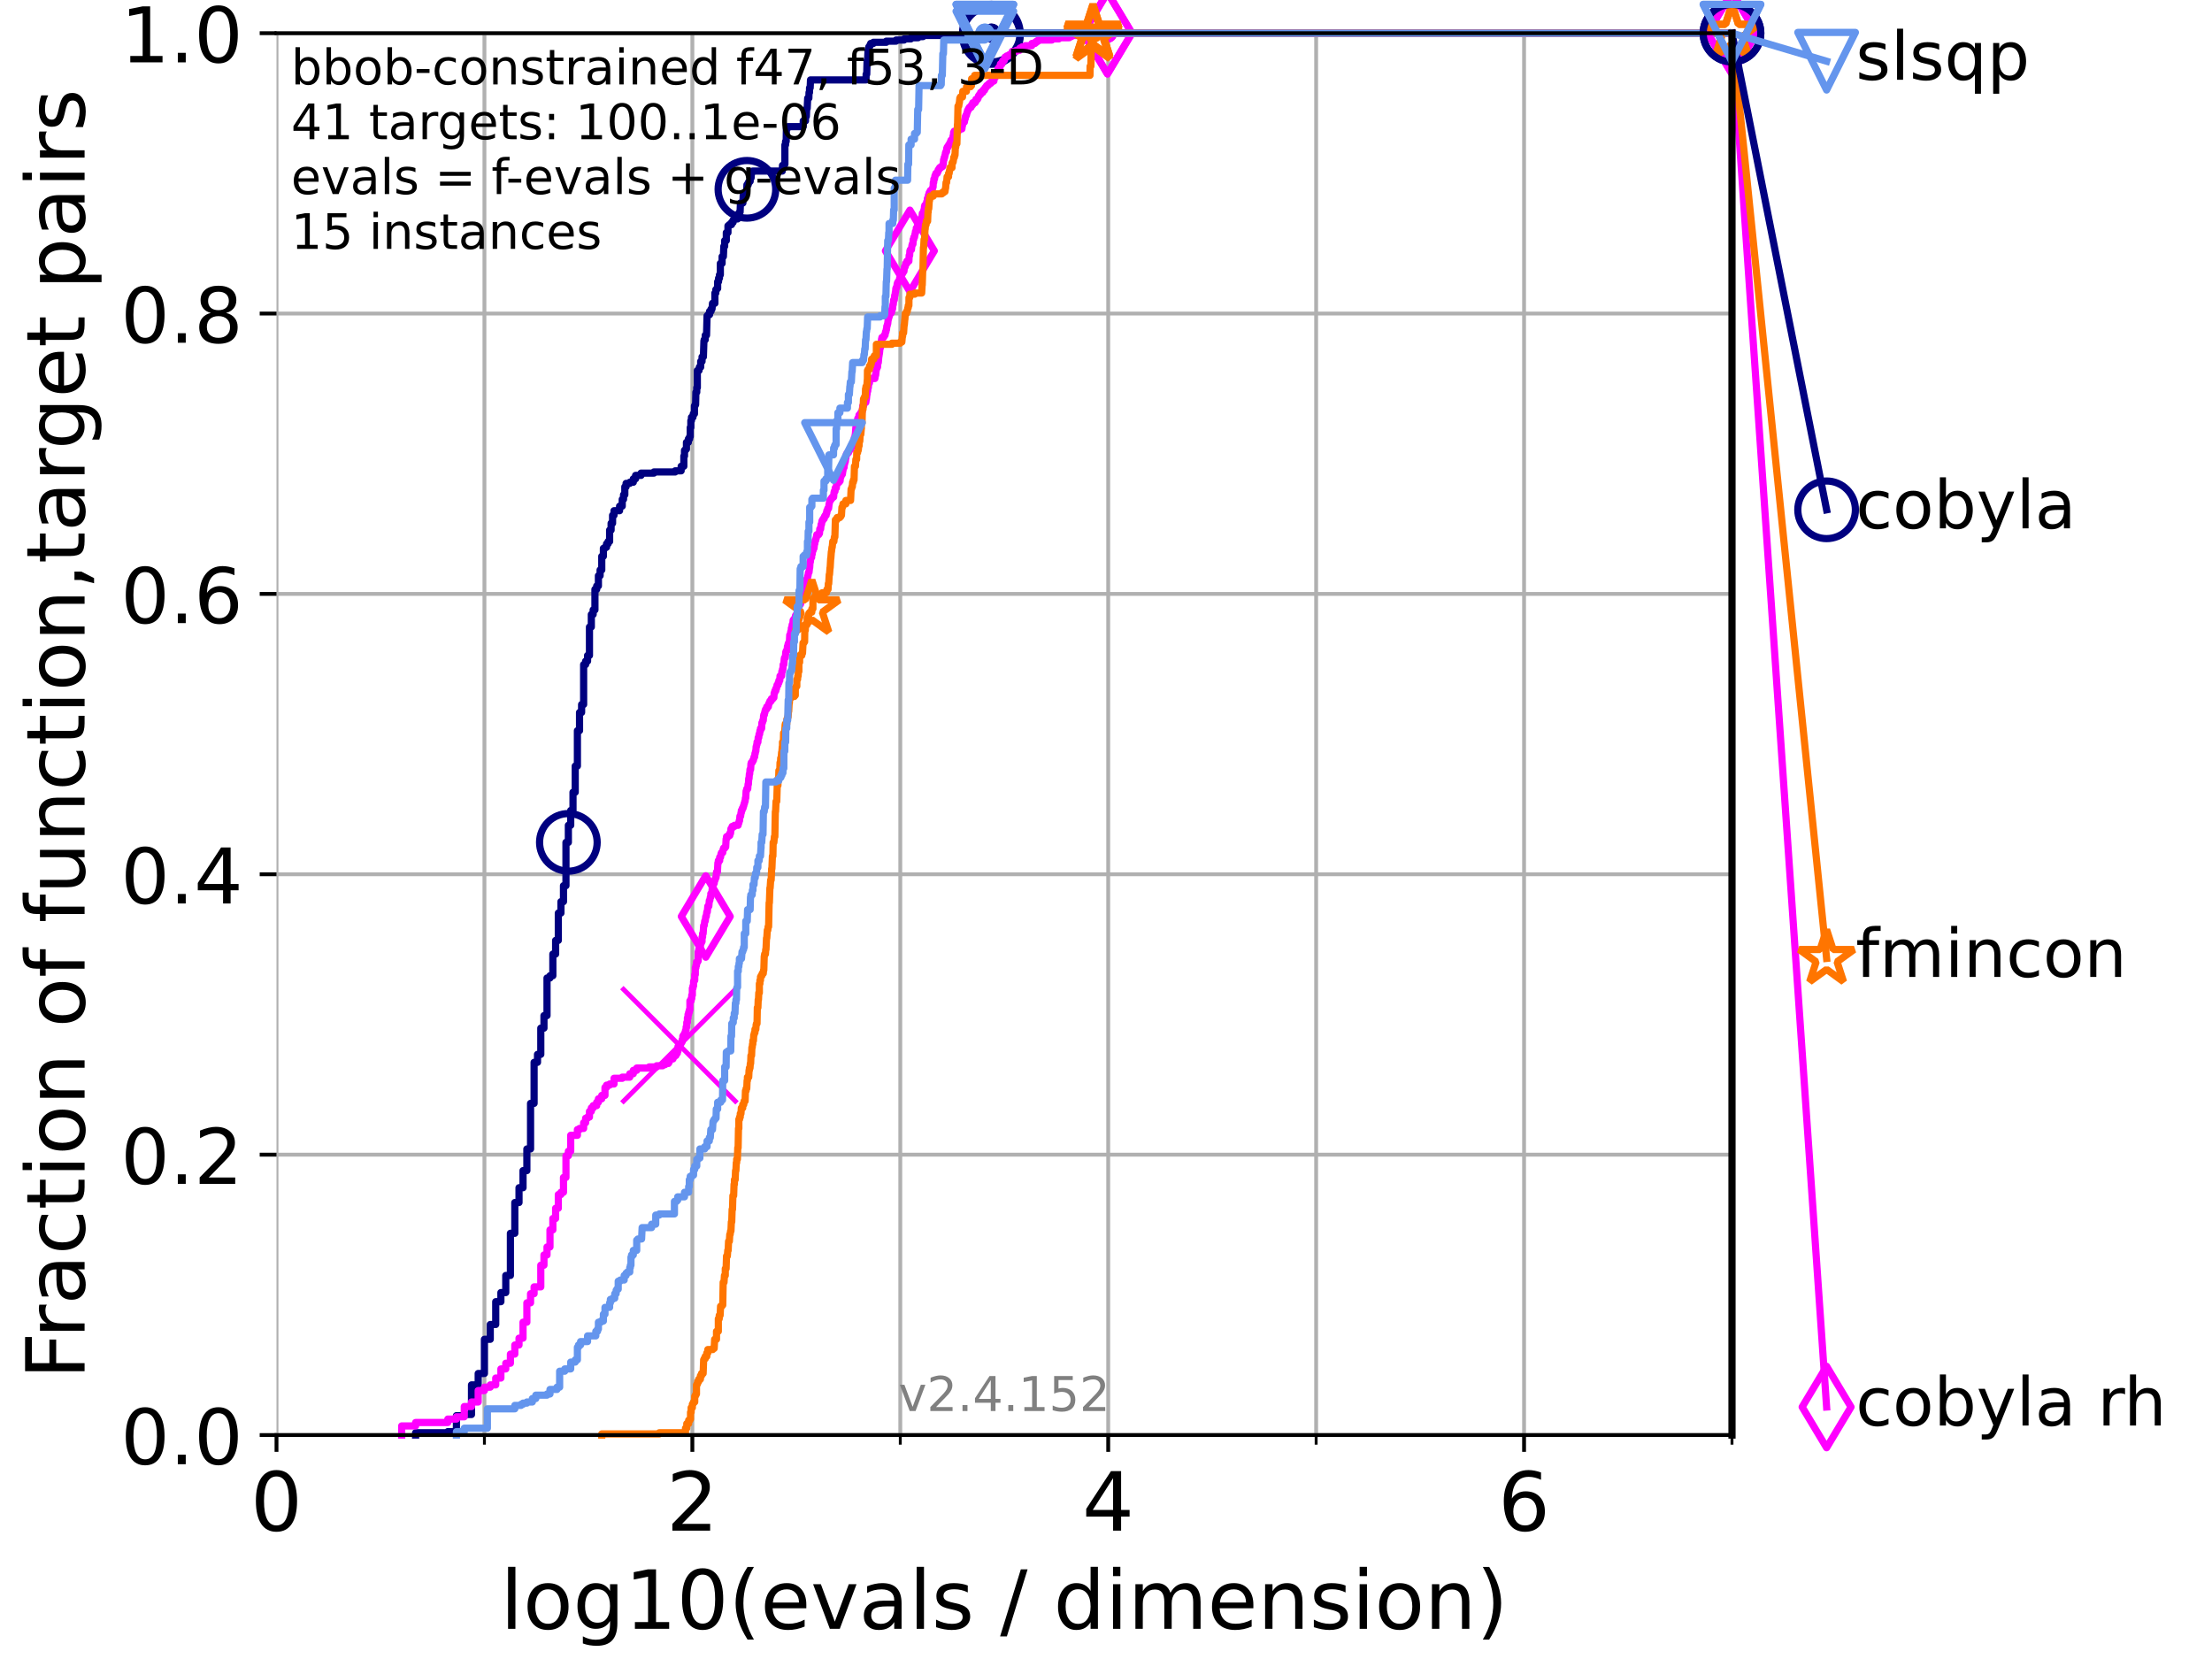 <?xml version="1.0" encoding="utf-8" standalone="no"?>
<!DOCTYPE svg PUBLIC "-//W3C//DTD SVG 1.1//EN"
  "http://www.w3.org/Graphics/SVG/1.1/DTD/svg11.dtd">
<!-- Created with matplotlib (https://matplotlib.org/) -->
<svg height="345.6pt" version="1.1" viewBox="0 0 460.8 345.6" width="460.8pt" xmlns="http://www.w3.org/2000/svg" xmlns:xlink="http://www.w3.org/1999/xlink">
 <defs>
  <style type="text/css">*{stroke-linecap:butt;stroke-linejoin:round;}</style>
 </defs>
 <g id="figure_1">
  <g id="patch_1">
   <path d="M 0 345.6 
L 460.8 345.6 
L 460.8 0 
L 0 0 
z
" style="fill:#ffffff;"/>
  </g>
  <g id="axes_1">
   <g id="patch_2">
    <path d="M 57.6 298.944 
L 360.806 298.944 
L 360.806 6.912 
L 57.6 6.912 
z
" style="fill:#ffffff;"/>
   </g>
   <g id="matplotlib.axis_1">
    <g id="xtick_1">
     <g id="line2d_1">
      <path clip-path="url(#p908ee62a83)" d="M 57.6 298.944 
L 57.6 6.912 
" style="fill:none;stroke:#b0b0b0;stroke-linecap:square;stroke-width:0.8;"/>
     </g>
     <g id="line2d_2">
      <defs>
       <path d="M 0 0 
L 0 3.5 
" id="m77507793eb" style="stroke:#000000;stroke-width:0.8;"/>
      </defs>
      <g>
       <use style="stroke:#000000;stroke-width:0.8;" x="57.6" xlink:href="#m77507793eb" y="298.944"/>
      </g>
     </g>
     <g id="text_1">
      <!-- 0 -->
      <g transform="translate(52.192 318.861)scale(0.17 -0.17)">
       <defs>
        <path d="M 31.781 66.406 
Q 24.172 66.406 20.328 58.906 
Q 16.5 51.422 16.5 36.375 
Q 16.5 21.391 20.328 13.891 
Q 24.172 6.391 31.781 6.391 
Q 39.453 6.391 43.281 13.891 
Q 47.125 21.391 47.125 36.375 
Q 47.125 51.422 43.281 58.906 
Q 39.453 66.406 31.781 66.406 
z
M 31.781 74.219 
Q 44.047 74.219 50.516 64.516 
Q 56.984 54.828 56.984 36.375 
Q 56.984 17.969 50.516 8.266 
Q 44.047 -1.422 31.781 -1.422 
Q 19.531 -1.422 13.062 8.266 
Q 6.594 17.969 6.594 36.375 
Q 6.594 54.828 13.062 64.516 
Q 19.531 74.219 31.781 74.219 
z
" id="DejaVuSans-48"/>
       </defs>
       <use xlink:href="#DejaVuSans-48"/>
      </g>
     </g>
    </g>
    <g id="xtick_2">
     <g id="line2d_3">
      <path clip-path="url(#p908ee62a83)" d="M 144.23 298.944 
L 144.23 6.912 
" style="fill:none;stroke:#b0b0b0;stroke-linecap:square;stroke-width:0.8;"/>
     </g>
     <g id="line2d_4">
      <g>
       <use style="stroke:#000000;stroke-width:0.8;" x="144.23" xlink:href="#m77507793eb" y="298.944"/>
      </g>
     </g>
     <g id="text_2">
      <!-- 2 -->
      <g transform="translate(138.822 318.861)scale(0.17 -0.17)">
       <defs>
        <path d="M 19.188 8.297 
L 53.609 8.297 
L 53.609 0 
L 7.328 0 
L 7.328 8.297 
Q 12.938 14.109 22.625 23.891 
Q 32.328 33.688 34.812 36.531 
Q 39.547 41.844 41.422 45.531 
Q 43.312 49.219 43.312 52.781 
Q 43.312 58.594 39.234 62.25 
Q 35.156 65.922 28.609 65.922 
Q 23.969 65.922 18.812 64.312 
Q 13.672 62.703 7.812 59.422 
L 7.812 69.391 
Q 13.766 71.781 18.938 73 
Q 24.125 74.219 28.422 74.219 
Q 39.75 74.219 46.484 68.547 
Q 53.219 62.891 53.219 53.422 
Q 53.219 48.922 51.531 44.891 
Q 49.859 40.875 45.406 35.406 
Q 44.188 33.984 37.641 27.219 
Q 31.109 20.453 19.188 8.297 
z
" id="DejaVuSans-50"/>
       </defs>
       <use xlink:href="#DejaVuSans-50"/>
      </g>
     </g>
    </g>
    <g id="xtick_3">
     <g id="line2d_5">
      <path clip-path="url(#p908ee62a83)" d="M 230.861 298.944 
L 230.861 6.912 
" style="fill:none;stroke:#b0b0b0;stroke-linecap:square;stroke-width:0.8;"/>
     </g>
     <g id="line2d_6">
      <g>
       <use style="stroke:#000000;stroke-width:0.8;" x="230.861" xlink:href="#m77507793eb" y="298.944"/>
      </g>
     </g>
     <g id="text_3">
      <!-- 4 -->
      <g transform="translate(225.453 318.861)scale(0.17 -0.17)">
       <defs>
        <path d="M 37.797 64.312 
L 12.891 25.391 
L 37.797 25.391 
z
M 35.203 72.906 
L 47.609 72.906 
L 47.609 25.391 
L 58.016 25.391 
L 58.016 17.188 
L 47.609 17.188 
L 47.609 0 
L 37.797 0 
L 37.797 17.188 
L 4.891 17.188 
L 4.891 26.703 
z
" id="DejaVuSans-52"/>
       </defs>
       <use xlink:href="#DejaVuSans-52"/>
      </g>
     </g>
    </g>
    <g id="xtick_4">
     <g id="line2d_7">
      <path clip-path="url(#p908ee62a83)" d="M 317.491 298.944 
L 317.491 6.912 
" style="fill:none;stroke:#b0b0b0;stroke-linecap:square;stroke-width:0.8;"/>
     </g>
     <g id="line2d_8">
      <g>
       <use style="stroke:#000000;stroke-width:0.8;" x="317.491" xlink:href="#m77507793eb" y="298.944"/>
      </g>
     </g>
     <g id="text_4">
      <!-- 6 -->
      <g transform="translate(312.083 318.861)scale(0.17 -0.17)">
       <defs>
        <path d="M 33.016 40.375 
Q 26.375 40.375 22.484 35.828 
Q 18.609 31.297 18.609 23.391 
Q 18.609 15.531 22.484 10.953 
Q 26.375 6.391 33.016 6.391 
Q 39.656 6.391 43.531 10.953 
Q 47.406 15.531 47.406 23.391 
Q 47.406 31.297 43.531 35.828 
Q 39.656 40.375 33.016 40.375 
z
M 52.594 71.297 
L 52.594 62.312 
Q 48.875 64.062 45.094 64.984 
Q 41.312 65.922 37.594 65.922 
Q 27.828 65.922 22.672 59.328 
Q 17.531 52.734 16.797 39.406 
Q 19.672 43.656 24.016 45.922 
Q 28.375 48.188 33.594 48.188 
Q 44.578 48.188 50.953 41.516 
Q 57.328 34.859 57.328 23.391 
Q 57.328 12.156 50.688 5.359 
Q 44.047 -1.422 33.016 -1.422 
Q 20.359 -1.422 13.672 8.266 
Q 6.984 17.969 6.984 36.375 
Q 6.984 53.656 15.188 63.938 
Q 23.391 74.219 37.203 74.219 
Q 40.922 74.219 44.703 73.484 
Q 48.484 72.75 52.594 71.297 
z
" id="DejaVuSans-54"/>
       </defs>
       <use xlink:href="#DejaVuSans-54"/>
      </g>
     </g>
    </g>
    <g id="xtick_5">
     <g id="line2d_9">
      <path clip-path="url(#p908ee62a83)" d="M 100.915 298.944 
L 100.915 6.912 
" style="fill:none;stroke:#b0b0b0;stroke-linecap:square;stroke-width:0.8;"/>
     </g>
     <g id="line2d_10">
      <defs>
       <path d="M 0 0 
L 0 2 
" id="m6419d14276" style="stroke:#000000;stroke-width:0.6;"/>
      </defs>
      <g>
       <use style="stroke:#000000;stroke-width:0.6;" x="100.915" xlink:href="#m6419d14276" y="298.944"/>
      </g>
     </g>
    </g>
    <g id="xtick_6">
     <g id="line2d_11">
      <path clip-path="url(#p908ee62a83)" d="M 187.546 298.944 
L 187.546 6.912 
" style="fill:none;stroke:#b0b0b0;stroke-linecap:square;stroke-width:0.8;"/>
     </g>
     <g id="line2d_12">
      <g>
       <use style="stroke:#000000;stroke-width:0.6;" x="187.546" xlink:href="#m6419d14276" y="298.944"/>
      </g>
     </g>
    </g>
    <g id="xtick_7">
     <g id="line2d_13">
      <path clip-path="url(#p908ee62a83)" d="M 274.176 298.944 
L 274.176 6.912 
" style="fill:none;stroke:#b0b0b0;stroke-linecap:square;stroke-width:0.8;"/>
     </g>
     <g id="line2d_14">
      <g>
       <use style="stroke:#000000;stroke-width:0.6;" x="274.176" xlink:href="#m6419d14276" y="298.944"/>
      </g>
     </g>
    </g>
    <g id="xtick_8">
     <g id="line2d_15">
      <path clip-path="url(#p908ee62a83)" d="M 360.806 298.944 
L 360.806 6.912 
" style="fill:none;stroke:#b0b0b0;stroke-linecap:square;stroke-width:0.8;"/>
     </g>
     <g id="line2d_16">
      <g>
       <use style="stroke:#000000;stroke-width:0.6;" x="360.806" xlink:href="#m6419d14276" y="298.944"/>
      </g>
     </g>
    </g>
    <g id="text_5">
     <!-- log10(evals / dimension) -->
     <g transform="translate(104.239 339.314)scale(0.17 -0.17)">
      <defs>
       <path d="M 9.422 75.984 
L 18.406 75.984 
L 18.406 0 
L 9.422 0 
z
" id="DejaVuSans-108"/>
       <path d="M 30.609 48.391 
Q 23.391 48.391 19.188 42.75 
Q 14.984 37.109 14.984 27.297 
Q 14.984 17.484 19.156 11.844 
Q 23.344 6.203 30.609 6.203 
Q 37.797 6.203 41.984 11.859 
Q 46.188 17.531 46.188 27.297 
Q 46.188 37.016 41.984 42.703 
Q 37.797 48.391 30.609 48.391 
z
M 30.609 56 
Q 42.328 56 49.016 48.375 
Q 55.719 40.766 55.719 27.297 
Q 55.719 13.875 49.016 6.219 
Q 42.328 -1.422 30.609 -1.422 
Q 18.844 -1.422 12.172 6.219 
Q 5.516 13.875 5.516 27.297 
Q 5.516 40.766 12.172 48.375 
Q 18.844 56 30.609 56 
z
" id="DejaVuSans-111"/>
       <path d="M 45.406 27.984 
Q 45.406 37.75 41.375 43.109 
Q 37.359 48.484 30.078 48.484 
Q 22.859 48.484 18.828 43.109 
Q 14.797 37.75 14.797 27.984 
Q 14.797 18.266 18.828 12.891 
Q 22.859 7.516 30.078 7.516 
Q 37.359 7.516 41.375 12.891 
Q 45.406 18.266 45.406 27.984 
z
M 54.391 6.781 
Q 54.391 -7.172 48.188 -13.984 
Q 42 -20.797 29.203 -20.797 
Q 24.469 -20.797 20.266 -20.094 
Q 16.062 -19.391 12.109 -17.922 
L 12.109 -9.188 
Q 16.062 -11.328 19.922 -12.344 
Q 23.781 -13.375 27.781 -13.375 
Q 36.625 -13.375 41.016 -8.766 
Q 45.406 -4.156 45.406 5.172 
L 45.406 9.625 
Q 42.625 4.781 38.281 2.391 
Q 33.938 0 27.875 0 
Q 17.828 0 11.672 7.656 
Q 5.516 15.328 5.516 27.984 
Q 5.516 40.672 11.672 48.328 
Q 17.828 56 27.875 56 
Q 33.938 56 38.281 53.609 
Q 42.625 51.219 45.406 46.391 
L 45.406 54.688 
L 54.391 54.688 
z
" id="DejaVuSans-103"/>
       <path d="M 12.406 8.297 
L 28.516 8.297 
L 28.516 63.922 
L 10.984 60.406 
L 10.984 69.391 
L 28.422 72.906 
L 38.281 72.906 
L 38.281 8.297 
L 54.391 8.297 
L 54.391 0 
L 12.406 0 
z
" id="DejaVuSans-49"/>
       <path d="M 31 75.875 
Q 24.469 64.656 21.281 53.656 
Q 18.109 42.672 18.109 31.391 
Q 18.109 20.125 21.312 9.062 
Q 24.516 -2 31 -13.188 
L 23.188 -13.188 
Q 15.875 -1.703 12.234 9.375 
Q 8.594 20.453 8.594 31.391 
Q 8.594 42.281 12.203 53.312 
Q 15.828 64.359 23.188 75.875 
z
" id="DejaVuSans-40"/>
       <path d="M 56.203 29.594 
L 56.203 25.203 
L 14.891 25.203 
Q 15.484 15.922 20.484 11.062 
Q 25.484 6.203 34.422 6.203 
Q 39.594 6.203 44.453 7.469 
Q 49.312 8.734 54.109 11.281 
L 54.109 2.781 
Q 49.266 0.734 44.188 -0.344 
Q 39.109 -1.422 33.891 -1.422 
Q 20.797 -1.422 13.156 6.188 
Q 5.516 13.812 5.516 26.812 
Q 5.516 40.234 12.766 48.109 
Q 20.016 56 32.328 56 
Q 43.359 56 49.781 48.891 
Q 56.203 41.797 56.203 29.594 
z
M 47.219 32.234 
Q 47.125 39.594 43.094 43.984 
Q 39.062 48.391 32.422 48.391 
Q 24.906 48.391 20.391 44.141 
Q 15.875 39.891 15.188 32.172 
z
" id="DejaVuSans-101"/>
       <path d="M 2.984 54.688 
L 12.5 54.688 
L 29.594 8.797 
L 46.688 54.688 
L 56.203 54.688 
L 35.688 0 
L 23.484 0 
z
" id="DejaVuSans-118"/>
       <path d="M 34.281 27.484 
Q 23.391 27.484 19.188 25 
Q 14.984 22.516 14.984 16.5 
Q 14.984 11.719 18.141 8.906 
Q 21.297 6.109 26.703 6.109 
Q 34.188 6.109 38.703 11.406 
Q 43.219 16.703 43.219 25.484 
L 43.219 27.484 
z
M 52.203 31.203 
L 52.203 0 
L 43.219 0 
L 43.219 8.297 
Q 40.141 3.328 35.547 0.953 
Q 30.953 -1.422 24.312 -1.422 
Q 15.922 -1.422 10.953 3.297 
Q 6 8.016 6 15.922 
Q 6 25.141 12.172 29.828 
Q 18.359 34.516 30.609 34.516 
L 43.219 34.516 
L 43.219 35.406 
Q 43.219 41.609 39.141 45 
Q 35.062 48.391 27.688 48.391 
Q 23 48.391 18.547 47.266 
Q 14.109 46.141 10.016 43.891 
L 10.016 52.203 
Q 14.938 54.109 19.578 55.047 
Q 24.219 56 28.609 56 
Q 40.484 56 46.344 49.844 
Q 52.203 43.703 52.203 31.203 
z
" id="DejaVuSans-97"/>
       <path d="M 44.281 53.078 
L 44.281 44.578 
Q 40.484 46.531 36.375 47.5 
Q 32.281 48.484 27.875 48.484 
Q 21.188 48.484 17.844 46.438 
Q 14.5 44.391 14.5 40.281 
Q 14.5 37.156 16.891 35.375 
Q 19.281 33.594 26.516 31.984 
L 29.594 31.297 
Q 39.156 29.25 43.188 25.516 
Q 47.219 21.781 47.219 15.094 
Q 47.219 7.469 41.188 3.016 
Q 35.156 -1.422 24.609 -1.422 
Q 20.219 -1.422 15.453 -0.562 
Q 10.688 0.297 5.422 2 
L 5.422 11.281 
Q 10.406 8.688 15.234 7.391 
Q 20.062 6.109 24.812 6.109 
Q 31.156 6.109 34.562 8.281 
Q 37.984 10.453 37.984 14.406 
Q 37.984 18.062 35.516 20.016 
Q 33.062 21.969 24.703 23.781 
L 21.578 24.516 
Q 13.234 26.266 9.516 29.906 
Q 5.812 33.547 5.812 39.891 
Q 5.812 47.609 11.281 51.797 
Q 16.75 56 26.812 56 
Q 31.781 56 36.172 55.266 
Q 40.578 54.547 44.281 53.078 
z
" id="DejaVuSans-115"/>
       <path id="DejaVuSans-32"/>
       <path d="M 25.391 72.906 
L 33.688 72.906 
L 8.297 -9.281 
L 0 -9.281 
z
" id="DejaVuSans-47"/>
       <path d="M 45.406 46.391 
L 45.406 75.984 
L 54.391 75.984 
L 54.391 0 
L 45.406 0 
L 45.406 8.203 
Q 42.578 3.328 38.25 0.953 
Q 33.938 -1.422 27.875 -1.422 
Q 17.969 -1.422 11.734 6.484 
Q 5.516 14.406 5.516 27.297 
Q 5.516 40.188 11.734 48.094 
Q 17.969 56 27.875 56 
Q 33.938 56 38.25 53.625 
Q 42.578 51.266 45.406 46.391 
z
M 14.797 27.297 
Q 14.797 17.391 18.875 11.75 
Q 22.953 6.109 30.078 6.109 
Q 37.203 6.109 41.297 11.75 
Q 45.406 17.391 45.406 27.297 
Q 45.406 37.203 41.297 42.844 
Q 37.203 48.484 30.078 48.484 
Q 22.953 48.484 18.875 42.844 
Q 14.797 37.203 14.797 27.297 
z
" id="DejaVuSans-100"/>
       <path d="M 9.422 54.688 
L 18.406 54.688 
L 18.406 0 
L 9.422 0 
z
M 9.422 75.984 
L 18.406 75.984 
L 18.406 64.594 
L 9.422 64.594 
z
" id="DejaVuSans-105"/>
       <path d="M 52 44.188 
Q 55.375 50.25 60.062 53.125 
Q 64.75 56 71.094 56 
Q 79.641 56 84.281 50.016 
Q 88.922 44.047 88.922 33.016 
L 88.922 0 
L 79.891 0 
L 79.891 32.719 
Q 79.891 40.578 77.094 44.375 
Q 74.312 48.188 68.609 48.188 
Q 61.625 48.188 57.562 43.547 
Q 53.516 38.922 53.516 30.906 
L 53.516 0 
L 44.484 0 
L 44.484 32.719 
Q 44.484 40.625 41.703 44.406 
Q 38.922 48.188 33.109 48.188 
Q 26.219 48.188 22.156 43.531 
Q 18.109 38.875 18.109 30.906 
L 18.109 0 
L 9.078 0 
L 9.078 54.688 
L 18.109 54.688 
L 18.109 46.188 
Q 21.188 51.219 25.484 53.609 
Q 29.781 56 35.688 56 
Q 41.656 56 45.828 52.969 
Q 50 49.953 52 44.188 
z
" id="DejaVuSans-109"/>
       <path d="M 54.891 33.016 
L 54.891 0 
L 45.906 0 
L 45.906 32.719 
Q 45.906 40.484 42.875 44.328 
Q 39.844 48.188 33.797 48.188 
Q 26.516 48.188 22.312 43.547 
Q 18.109 38.922 18.109 30.906 
L 18.109 0 
L 9.078 0 
L 9.078 54.688 
L 18.109 54.688 
L 18.109 46.188 
Q 21.344 51.125 25.703 53.562 
Q 30.078 56 35.797 56 
Q 45.219 56 50.047 50.172 
Q 54.891 44.344 54.891 33.016 
z
" id="DejaVuSans-110"/>
       <path d="M 8.016 75.875 
L 15.828 75.875 
Q 23.141 64.359 26.781 53.312 
Q 30.422 42.281 30.422 31.391 
Q 30.422 20.453 26.781 9.375 
Q 23.141 -1.703 15.828 -13.188 
L 8.016 -13.188 
Q 14.5 -2 17.703 9.062 
Q 20.906 20.125 20.906 31.391 
Q 20.906 42.672 17.703 53.656 
Q 14.5 64.656 8.016 75.875 
z
" id="DejaVuSans-41"/>
      </defs>
      <use xlink:href="#DejaVuSans-108"/>
      <use x="27.783" xlink:href="#DejaVuSans-111"/>
      <use x="88.965" xlink:href="#DejaVuSans-103"/>
      <use x="152.441" xlink:href="#DejaVuSans-49"/>
      <use x="216.064" xlink:href="#DejaVuSans-48"/>
      <use x="279.688" xlink:href="#DejaVuSans-40"/>
      <use x="318.701" xlink:href="#DejaVuSans-101"/>
      <use x="380.225" xlink:href="#DejaVuSans-118"/>
      <use x="439.404" xlink:href="#DejaVuSans-97"/>
      <use x="500.684" xlink:href="#DejaVuSans-108"/>
      <use x="528.467" xlink:href="#DejaVuSans-115"/>
      <use x="580.566" xlink:href="#DejaVuSans-32"/>
      <use x="612.354" xlink:href="#DejaVuSans-47"/>
      <use x="646.045" xlink:href="#DejaVuSans-32"/>
      <use x="677.832" xlink:href="#DejaVuSans-100"/>
      <use x="741.309" xlink:href="#DejaVuSans-105"/>
      <use x="769.092" xlink:href="#DejaVuSans-109"/>
      <use x="866.504" xlink:href="#DejaVuSans-101"/>
      <use x="928.027" xlink:href="#DejaVuSans-110"/>
      <use x="991.406" xlink:href="#DejaVuSans-115"/>
      <use x="1043.506" xlink:href="#DejaVuSans-105"/>
      <use x="1071.289" xlink:href="#DejaVuSans-111"/>
      <use x="1132.471" xlink:href="#DejaVuSans-110"/>
      <use x="1195.85" xlink:href="#DejaVuSans-41"/>
     </g>
    </g>
   </g>
   <g id="matplotlib.axis_2">
    <g id="ytick_1">
     <g id="line2d_17">
      <path clip-path="url(#p908ee62a83)" d="M 57.6 298.944 
L 360.806 298.944 
" style="fill:none;stroke:#b0b0b0;stroke-linecap:square;stroke-width:0.8;"/>
     </g>
     <g id="line2d_18">
      <defs>
       <path d="M 0 0 
L -3.5 0 
" id="m9652b99954" style="stroke:#000000;stroke-width:0.8;"/>
      </defs>
      <g>
       <use style="stroke:#000000;stroke-width:0.8;" x="57.6" xlink:href="#m9652b99954" y="298.944"/>
      </g>
     </g>
     <g id="text_6">
      <!-- 0.0 -->
      <g transform="translate(25.155 305.023)scale(0.16 -0.16)">
       <defs>
        <path d="M 10.688 12.406 
L 21 12.406 
L 21 0 
L 10.688 0 
z
" id="DejaVuSans-46"/>
       </defs>
       <use xlink:href="#DejaVuSans-48"/>
       <use x="63.623" xlink:href="#DejaVuSans-46"/>
       <use x="95.41" xlink:href="#DejaVuSans-48"/>
      </g>
     </g>
    </g>
    <g id="ytick_2">
     <g id="line2d_19">
      <path clip-path="url(#p908ee62a83)" d="M 57.6 240.538 
L 360.806 240.538 
" style="fill:none;stroke:#b0b0b0;stroke-linecap:square;stroke-width:0.8;"/>
     </g>
     <g id="line2d_20">
      <g>
       <use style="stroke:#000000;stroke-width:0.8;" x="57.6" xlink:href="#m9652b99954" y="240.538"/>
      </g>
     </g>
     <g id="text_7">
      <!-- 0.2 -->
      <g transform="translate(25.155 246.616)scale(0.16 -0.16)">
       <use xlink:href="#DejaVuSans-48"/>
       <use x="63.623" xlink:href="#DejaVuSans-46"/>
       <use x="95.41" xlink:href="#DejaVuSans-50"/>
      </g>
     </g>
    </g>
    <g id="ytick_3">
     <g id="line2d_21">
      <path clip-path="url(#p908ee62a83)" d="M 57.6 182.131 
L 360.806 182.131 
" style="fill:none;stroke:#b0b0b0;stroke-linecap:square;stroke-width:0.8;"/>
     </g>
     <g id="line2d_22">
      <g>
       <use style="stroke:#000000;stroke-width:0.8;" x="57.6" xlink:href="#m9652b99954" y="182.131"/>
      </g>
     </g>
     <g id="text_8">
      <!-- 0.4 -->
      <g transform="translate(25.155 188.21)scale(0.16 -0.16)">
       <use xlink:href="#DejaVuSans-48"/>
       <use x="63.623" xlink:href="#DejaVuSans-46"/>
       <use x="95.41" xlink:href="#DejaVuSans-52"/>
      </g>
     </g>
    </g>
    <g id="ytick_4">
     <g id="line2d_23">
      <path clip-path="url(#p908ee62a83)" d="M 57.6 123.725 
L 360.806 123.725 
" style="fill:none;stroke:#b0b0b0;stroke-linecap:square;stroke-width:0.8;"/>
     </g>
     <g id="line2d_24">
      <g>
       <use style="stroke:#000000;stroke-width:0.8;" x="57.6" xlink:href="#m9652b99954" y="123.725"/>
      </g>
     </g>
     <g id="text_9">
      <!-- 0.6 -->
      <g transform="translate(25.155 129.804)scale(0.16 -0.16)">
       <use xlink:href="#DejaVuSans-48"/>
       <use x="63.623" xlink:href="#DejaVuSans-46"/>
       <use x="95.41" xlink:href="#DejaVuSans-54"/>
      </g>
     </g>
    </g>
    <g id="ytick_5">
     <g id="line2d_25">
      <path clip-path="url(#p908ee62a83)" d="M 57.6 65.318 
L 360.806 65.318 
" style="fill:none;stroke:#b0b0b0;stroke-linecap:square;stroke-width:0.8;"/>
     </g>
     <g id="line2d_26">
      <g>
       <use style="stroke:#000000;stroke-width:0.8;" x="57.6" xlink:href="#m9652b99954" y="65.318"/>
      </g>
     </g>
     <g id="text_10">
      <!-- 0.8 -->
      <g transform="translate(25.155 71.397)scale(0.16 -0.16)">
       <defs>
        <path d="M 31.781 34.625 
Q 24.75 34.625 20.719 30.859 
Q 16.703 27.094 16.703 20.516 
Q 16.703 13.922 20.719 10.156 
Q 24.75 6.391 31.781 6.391 
Q 38.812 6.391 42.859 10.172 
Q 46.922 13.969 46.922 20.516 
Q 46.922 27.094 42.891 30.859 
Q 38.875 34.625 31.781 34.625 
z
M 21.922 38.812 
Q 15.578 40.375 12.031 44.719 
Q 8.5 49.078 8.5 55.328 
Q 8.5 64.062 14.719 69.141 
Q 20.953 74.219 31.781 74.219 
Q 42.672 74.219 48.875 69.141 
Q 55.078 64.062 55.078 55.328 
Q 55.078 49.078 51.531 44.719 
Q 48 40.375 41.703 38.812 
Q 48.828 37.156 52.797 32.312 
Q 56.781 27.484 56.781 20.516 
Q 56.781 9.906 50.312 4.234 
Q 43.844 -1.422 31.781 -1.422 
Q 19.734 -1.422 13.25 4.234 
Q 6.781 9.906 6.781 20.516 
Q 6.781 27.484 10.781 32.312 
Q 14.797 37.156 21.922 38.812 
z
M 18.312 54.391 
Q 18.312 48.734 21.844 45.562 
Q 25.391 42.391 31.781 42.391 
Q 38.141 42.391 41.719 45.562 
Q 45.312 48.734 45.312 54.391 
Q 45.312 60.062 41.719 63.234 
Q 38.141 66.406 31.781 66.406 
Q 25.391 66.406 21.844 63.234 
Q 18.312 60.062 18.312 54.391 
z
" id="DejaVuSans-56"/>
       </defs>
       <use xlink:href="#DejaVuSans-48"/>
       <use x="63.623" xlink:href="#DejaVuSans-46"/>
       <use x="95.41" xlink:href="#DejaVuSans-56"/>
      </g>
     </g>
    </g>
    <g id="ytick_6">
     <g id="line2d_27">
      <path clip-path="url(#p908ee62a83)" d="M 57.6 6.912 
L 360.806 6.912 
" style="fill:none;stroke:#b0b0b0;stroke-linecap:square;stroke-width:0.8;"/>
     </g>
     <g id="line2d_28">
      <g>
       <use style="stroke:#000000;stroke-width:0.8;" x="57.6" xlink:href="#m9652b99954" y="6.912"/>
      </g>
     </g>
     <g id="text_11">
      <!-- 1.0 -->
      <g transform="translate(25.155 12.991)scale(0.16 -0.16)">
       <use xlink:href="#DejaVuSans-49"/>
       <use x="63.623" xlink:href="#DejaVuSans-46"/>
       <use x="95.41" xlink:href="#DejaVuSans-48"/>
      </g>
     </g>
    </g>
    <g id="text_12">
     <!-- Fraction of function,target pairs -->
     <g transform="translate(17.62 287.313)rotate(-90)scale(0.17 -0.17)">
      <defs>
       <path d="M 9.812 72.906 
L 51.703 72.906 
L 51.703 64.594 
L 19.672 64.594 
L 19.672 43.109 
L 48.578 43.109 
L 48.578 34.812 
L 19.672 34.812 
L 19.672 0 
L 9.812 0 
z
" id="DejaVuSans-70"/>
       <path d="M 41.109 46.297 
Q 39.594 47.172 37.812 47.578 
Q 36.031 48 33.891 48 
Q 26.266 48 22.188 43.047 
Q 18.109 38.094 18.109 28.812 
L 18.109 0 
L 9.078 0 
L 9.078 54.688 
L 18.109 54.688 
L 18.109 46.188 
Q 20.953 51.172 25.484 53.578 
Q 30.031 56 36.531 56 
Q 37.453 56 38.578 55.875 
Q 39.703 55.766 41.062 55.516 
z
" id="DejaVuSans-114"/>
       <path d="M 48.781 52.594 
L 48.781 44.188 
Q 44.969 46.297 41.141 47.344 
Q 37.312 48.391 33.406 48.391 
Q 24.656 48.391 19.812 42.844 
Q 14.984 37.312 14.984 27.297 
Q 14.984 17.281 19.812 11.734 
Q 24.656 6.203 33.406 6.203 
Q 37.312 6.203 41.141 7.25 
Q 44.969 8.297 48.781 10.406 
L 48.781 2.094 
Q 45.016 0.344 40.984 -0.531 
Q 36.969 -1.422 32.422 -1.422 
Q 20.062 -1.422 12.781 6.344 
Q 5.516 14.109 5.516 27.297 
Q 5.516 40.672 12.859 48.328 
Q 20.219 56 33.016 56 
Q 37.156 56 41.109 55.141 
Q 45.062 54.297 48.781 52.594 
z
" id="DejaVuSans-99"/>
       <path d="M 18.312 70.219 
L 18.312 54.688 
L 36.812 54.688 
L 36.812 47.703 
L 18.312 47.703 
L 18.312 18.016 
Q 18.312 11.328 20.141 9.422 
Q 21.969 7.516 27.594 7.516 
L 36.812 7.516 
L 36.812 0 
L 27.594 0 
Q 17.188 0 13.234 3.875 
Q 9.281 7.766 9.281 18.016 
L 9.281 47.703 
L 2.688 47.703 
L 2.688 54.688 
L 9.281 54.688 
L 9.281 70.219 
z
" id="DejaVuSans-116"/>
       <path d="M 37.109 75.984 
L 37.109 68.5 
L 28.516 68.5 
Q 23.688 68.5 21.797 66.547 
Q 19.922 64.594 19.922 59.516 
L 19.922 54.688 
L 34.719 54.688 
L 34.719 47.703 
L 19.922 47.703 
L 19.922 0 
L 10.891 0 
L 10.891 47.703 
L 2.297 47.703 
L 2.297 54.688 
L 10.891 54.688 
L 10.891 58.5 
Q 10.891 67.625 15.141 71.797 
Q 19.391 75.984 28.609 75.984 
z
" id="DejaVuSans-102"/>
       <path d="M 8.5 21.578 
L 8.5 54.688 
L 17.484 54.688 
L 17.484 21.922 
Q 17.484 14.156 20.5 10.266 
Q 23.531 6.391 29.594 6.391 
Q 36.859 6.391 41.078 11.031 
Q 45.312 15.672 45.312 23.688 
L 45.312 54.688 
L 54.297 54.688 
L 54.297 0 
L 45.312 0 
L 45.312 8.406 
Q 42.047 3.422 37.719 1 
Q 33.406 -1.422 27.688 -1.422 
Q 18.266 -1.422 13.375 4.438 
Q 8.5 10.297 8.5 21.578 
z
M 31.109 56 
z
" id="DejaVuSans-117"/>
       <path d="M 11.719 12.406 
L 22.016 12.406 
L 22.016 4 
L 14.016 -11.625 
L 7.719 -11.625 
L 11.719 4 
z
" id="DejaVuSans-44"/>
       <path d="M 18.109 8.203 
L 18.109 -20.797 
L 9.078 -20.797 
L 9.078 54.688 
L 18.109 54.688 
L 18.109 46.391 
Q 20.953 51.266 25.266 53.625 
Q 29.594 56 35.594 56 
Q 45.562 56 51.781 48.094 
Q 58.016 40.188 58.016 27.297 
Q 58.016 14.406 51.781 6.484 
Q 45.562 -1.422 35.594 -1.422 
Q 29.594 -1.422 25.266 0.953 
Q 20.953 3.328 18.109 8.203 
z
M 48.688 27.297 
Q 48.688 37.203 44.609 42.844 
Q 40.531 48.484 33.406 48.484 
Q 26.266 48.484 22.188 42.844 
Q 18.109 37.203 18.109 27.297 
Q 18.109 17.391 22.188 11.75 
Q 26.266 6.109 33.406 6.109 
Q 40.531 6.109 44.609 11.75 
Q 48.688 17.391 48.688 27.297 
z
" id="DejaVuSans-112"/>
      </defs>
      <use xlink:href="#DejaVuSans-70"/>
      <use x="50.27" xlink:href="#DejaVuSans-114"/>
      <use x="91.383" xlink:href="#DejaVuSans-97"/>
      <use x="152.662" xlink:href="#DejaVuSans-99"/>
      <use x="207.643" xlink:href="#DejaVuSans-116"/>
      <use x="246.852" xlink:href="#DejaVuSans-105"/>
      <use x="274.635" xlink:href="#DejaVuSans-111"/>
      <use x="335.816" xlink:href="#DejaVuSans-110"/>
      <use x="399.195" xlink:href="#DejaVuSans-32"/>
      <use x="430.982" xlink:href="#DejaVuSans-111"/>
      <use x="492.164" xlink:href="#DejaVuSans-102"/>
      <use x="527.369" xlink:href="#DejaVuSans-32"/>
      <use x="559.156" xlink:href="#DejaVuSans-102"/>
      <use x="594.361" xlink:href="#DejaVuSans-117"/>
      <use x="657.74" xlink:href="#DejaVuSans-110"/>
      <use x="721.119" xlink:href="#DejaVuSans-99"/>
      <use x="776.1" xlink:href="#DejaVuSans-116"/>
      <use x="815.309" xlink:href="#DejaVuSans-105"/>
      <use x="843.092" xlink:href="#DejaVuSans-111"/>
      <use x="904.273" xlink:href="#DejaVuSans-110"/>
      <use x="967.652" xlink:href="#DejaVuSans-44"/>
      <use x="999.439" xlink:href="#DejaVuSans-116"/>
      <use x="1038.648" xlink:href="#DejaVuSans-97"/>
      <use x="1099.928" xlink:href="#DejaVuSans-114"/>
      <use x="1139.291" xlink:href="#DejaVuSans-103"/>
      <use x="1202.768" xlink:href="#DejaVuSans-101"/>
      <use x="1264.291" xlink:href="#DejaVuSans-116"/>
      <use x="1303.5" xlink:href="#DejaVuSans-32"/>
      <use x="1335.287" xlink:href="#DejaVuSans-112"/>
      <use x="1398.764" xlink:href="#DejaVuSans-97"/>
      <use x="1460.043" xlink:href="#DejaVuSans-105"/>
      <use x="1487.826" xlink:href="#DejaVuSans-114"/>
      <use x="1528.939" xlink:href="#DejaVuSans-115"/>
     </g>
    </g>
   </g>
   <g id="line2d_29">
    <defs>
     <path d="M 0 1.5 
C 0.398 1.5 0.779 1.342 1.061 1.061 
C 1.342 0.779 1.5 0.398 1.5 0 
C 1.5 -0.398 1.342 -0.779 1.061 -1.061 
C 0.779 -1.342 0.398 -1.5 0 -1.5 
C -0.398 -1.5 -0.779 -1.342 -1.061 -1.061 
C -1.342 -0.779 -1.5 -0.398 -1.5 0 
C -1.5 0.398 -1.342 0.779 -1.061 1.061 
C -0.779 1.342 -0.398 1.5 0 1.5 
z
" id="mc153bb7ef1" style="stroke:#000080;"/>
    </defs>
    <g>
     <use style="fill:#000080;stroke:#000080;" x="206.518" xlink:href="#mc153bb7ef1" y="6.912"/>
     <use style="fill:#000080;stroke:#000080;" x="206.518" xlink:href="#mc153bb7ef1" y="6.912"/>
    </g>
   </g>
   <g id="line2d_30">
    <path d="M 86.578 298.944 
L 86.578 298.469 
L 93.288 298.469 
L 93.288 298.232 
L 95.081 298.232 
L 95.081 294.908 
L 96.718 294.908 
L 96.718 294.67 
L 98.223 294.67 
L 98.223 288.497 
L 99.617 288.497 
L 99.617 286.123 
L 100.915 286.123 
L 100.915 279 
L 102.129 279 
L 102.129 275.914 
L 103.27 275.914 
L 103.27 271.165 
L 104.345 271.165 
L 104.345 269.266 
L 105.362 269.266 
L 105.362 265.705 
L 106.327 265.705 
L 106.327 256.92 
L 107.245 256.92 
L 107.245 250.509 
L 108.12 250.509 
L 108.12 247.423 
L 108.956 247.423 
L 108.956 243.862 
L 109.757 243.862 
L 109.757 239.35 
L 110.525 239.35 
L 110.525 229.854 
L 111.262 229.854 
L 111.262 221.306 
L 111.972 221.306 
L 111.972 219.644 
L 112.657 219.644 
L 112.657 214.183 
L 113.317 214.183 
L 113.317 211.572 
L 113.954 211.572 
L 113.954 203.737 
L 114.571 203.737 
L 114.571 203.262 
L 115.168 203.262 
L 115.168 198.751 
L 115.747 198.751 
L 115.747 195.902 
L 116.309 195.902 
L 116.309 190.204 
L 116.854 190.204 
L 116.854 187.829 
L 117.384 187.829 
L 117.384 184.505 
L 117.9 184.505 
L 117.9 175.483 
L 118.401 175.483 
L 118.401 171.922 
L 118.89 171.922 
L 118.89 168.835 
L 119.366 168.835 
L 119.366 165.037 
L 119.831 165.037 
L 119.831 159.576 
L 120.284 159.576 
L 120.284 152.216 
L 120.727 152.216 
L 120.727 148.417 
L 121.159 148.417 
L 121.159 146.755 
L 121.582 146.755 
L 121.582 138.445 
L 121.995 138.445 
L 121.995 137.733 
L 122.4 137.733 
L 122.4 136.546 
L 122.796 136.546 
L 122.796 130.61 
L 123.184 130.61 
L 123.184 127.998 
L 123.564 127.998 
L 123.564 127.049 
L 123.936 127.049 
L 123.936 122.775 
L 124.302 122.775 
L 124.302 122.063 
L 124.66 122.063 
L 124.66 119.926 
L 125.012 119.926 
L 125.012 118.739 
L 125.357 118.739 
L 125.357 115.89 
L 125.696 115.89 
L 125.696 114.228 
L 126.029 114.228 
L 126.029 113.99 
L 126.356 113.99 
L 126.356 113.278 
L 126.677 113.278 
L 126.677 112.803 
L 126.994 112.803 
L 126.994 110.429 
L 127.304 110.429 
L 127.304 109.004 
L 127.61 109.004 
L 127.61 107.343 
L 127.911 107.343 
L 127.911 106.393 
L 129.069 106.393 
L 129.069 105.443 
L 129.623 105.443 
L 129.623 104.019 
L 129.893 104.019 
L 129.893 103.069 
L 130.16 103.069 
L 130.16 101.407 
L 130.423 101.407 
L 130.423 100.695 
L 131.191 100.695 
L 131.191 100.457 
L 131.929 100.457 
L 131.929 99.745 
L 132.405 99.745 
L 132.405 99.033 
L 133.546 99.033 
L 133.546 98.558 
L 136.223 98.558 
L 136.223 98.32 
L 140.65 98.32 
L 140.65 98.083 
L 141.897 98.083 
L 141.897 97.133 
L 142.456 97.133 
L 142.456 94.996 
L 142.594 94.996 
L 142.594 93.809 
L 142.798 93.809 
L 142.798 93.572 
L 143 93.572 
L 143 92.147 
L 143.397 92.147 
L 143.397 91.435 
L 143.657 91.435 
L 143.657 90.96 
L 143.786 90.96 
L 143.786 89.061 
L 143.914 89.061 
L 143.914 87.636 
L 144.041 87.636 
L 144.041 86.924 
L 144.355 86.924 
L 144.418 86.212 
L 144.664 86.212 
L 144.664 84.55 
L 144.786 84.55 
L 144.786 84.312 
L 144.908 84.312 
L 144.968 81.701 
L 145.148 81.701 
L 145.148 80.751 
L 145.267 80.751 
L 145.267 77.19 
L 145.62 77.19 
L 145.678 76.477 
L 145.966 76.477 
L 145.966 75.29 
L 146.25 75.29 
L 146.25 74.341 
L 146.53 74.341 
L 146.64 71.017 
L 146.695 71.017 
L 146.695 70.779 
L 146.914 70.779 
L 146.914 69.829 
L 147.184 69.829 
L 147.291 65.793 
L 147.503 65.793 
L 147.503 65.556 
L 147.816 65.556 
L 147.816 64.844 
L 148.125 64.844 
L 148.125 64.369 
L 148.327 64.369 
L 148.428 63.182 
L 148.923 63.182 
L 148.923 61.045 
L 149.118 61.045 
L 149.118 60.332 
L 149.31 60.332 
L 149.31 60.095 
L 149.501 60.095 
L 149.501 58.671 
L 149.689 58.671 
L 149.689 57.958 
L 149.876 57.958 
L 149.876 57.246 
L 150.061 57.246 
L 150.061 54.872 
L 150.425 54.872 
L 150.425 53.447 
L 150.694 53.447 
L 150.783 51.31 
L 150.959 51.31 
L 150.959 50.123 
L 151.306 50.123 
L 151.306 48.461 
L 151.648 48.461 
L 151.648 47.037 
L 151.9 47.037 
L 151.9 46.799 
L 152.394 46.799 
L 152.394 46.324 
L 152.716 46.324 
L 152.716 45.85 
L 152.954 45.85 
L 152.954 45.612 
L 153.651 45.612 
L 153.727 44.662 
L 153.877 44.662 
L 153.877 44.425 
L 154.027 44.425 
L 154.027 44.188 
L 154.175 44.188 
L 154.249 42.288 
L 154.758 42.288 
L 154.829 40.626 
L 155.253 40.626 
L 155.322 40.151 
L 155.53 40.151 
L 155.599 38.489 
L 155.871 38.489 
L 155.871 38.015 
L 156.072 38.015 
L 156.072 37.777 
L 156.272 37.777 
L 156.272 37.065 
L 156.469 37.065 
L 156.534 35.878 
L 156.793 35.878 
L 156.793 35.64 
L 162.961 35.64 
L 163.008 34.453 
L 163.374 34.453 
L 163.374 34.216 
L 163.509 34.216 
L 163.509 30.18 
L 163.644 30.18 
L 163.644 29.467 
L 163.777 29.467 
L 163.822 26.618 
L 164.173 26.618 
L 164.173 26.381 
L 167.325 26.381 
L 167.325 25.194 
L 167.797 25.194 
L 167.797 24.244 
L 167.975 24.244 
L 168.046 22.582 
L 168.152 22.582 
L 168.257 20.445 
L 168.5 20.445 
L 168.535 19.258 
L 168.638 19.258 
L 168.638 18.308 
L 168.774 18.308 
L 168.842 16.646 
L 180.41 16.646 
L 180.429 15.459 
L 180.556 15.459 
L 180.629 12.61 
L 180.737 12.61 
L 180.827 10.473 
L 180.934 10.473 
L 180.988 9.761 
L 181.147 9.761 
L 181.147 9.524 
L 181.27 9.524 
L 181.375 9.049 
L 181.941 9.049 
L 181.941 8.811 
L 184.628 8.811 
L 184.628 8.574 
L 186.666 8.574 
L 186.666 8.337 
L 188.338 8.337 
L 188.338 8.099 
L 189.75 8.099 
L 189.75 7.862 
L 191.261 7.862 
L 191.261 7.624 
L 192.282 7.624 
L 192.282 7.387 
L 206.518 7.387 
L 206.518 6.912 
L 360.806 6.912 
L 360.806 6.912 
" style="fill:none;stroke:#000080;stroke-linecap:square;stroke-width:1.5;"/>
   </g>
   <g id="line2d_31">
    <defs>
     <path d="M 0 6 
C 1.591 6 3.117 5.368 4.243 4.243 
C 5.368 3.117 6 1.591 6 0 
C 6 -1.591 5.368 -3.117 4.243 -4.243 
C 3.117 -5.368 1.591 -6 0 -6 
C -1.591 -6 -3.117 -5.368 -4.243 -4.243 
C -5.368 -3.117 -6 -1.591 -6 0 
C -6 1.591 -5.368 3.117 -4.243 4.243 
C -3.117 5.368 -1.591 6 0 6 
z
" id="m8de0ad3434" style="stroke:#000080;stroke-width:1.5;"/>
    </defs>
    <g>
     <use style="fill-opacity:0;stroke:#000080;stroke-width:1.5;" x="118.401" xlink:href="#m8de0ad3434" y="175.483"/>
     <use style="fill-opacity:0;stroke:#000080;stroke-width:1.5;" x="155.599" xlink:href="#m8de0ad3434" y="39.439"/>
     <use style="fill-opacity:0;stroke:#000080;stroke-width:1.5;" x="206.518" xlink:href="#m8de0ad3434" y="7.387"/>
     <use style="fill-opacity:0;stroke:#000080;stroke-width:1.5;" x="206.518" xlink:href="#m8de0ad3434" y="6.912"/>
     <use style="fill-opacity:0;stroke:#000080;stroke-width:1.5;" x="360.806" xlink:href="#m8de0ad3434" y="6.912"/>
    </g>
   </g>
   <g id="line2d_32">
    <path style="fill:none;stroke:#000080;stroke-linecap:square;stroke-width:1.5;"/>
    <g/>
   </g>
   <g id="line2d_33">
    <defs>
     <path d="M 0 1.5 
C 0.398 1.5 0.779 1.342 1.061 1.061 
C 1.342 0.779 1.5 0.398 1.5 0 
C 1.5 -0.398 1.342 -0.779 1.061 -1.061 
C 0.779 -1.342 0.398 -1.5 0 -1.5 
C -0.398 -1.5 -0.779 -1.342 -1.061 -1.061 
C -1.342 -0.779 -1.5 -0.398 -1.5 0 
C -1.5 0.398 -1.342 0.779 -1.061 1.061 
C -0.779 1.342 -0.398 1.5 0 1.5 
z
" id="ma838a1a36c" style="stroke:#ff00ff;"/>
    </defs>
    <g>
     <use style="fill:#ff00ff;stroke:#ff00ff;" x="230.708" xlink:href="#ma838a1a36c" y="6.912"/>
     <use style="fill:#ff00ff;stroke:#ff00ff;" x="230.708" xlink:href="#ma838a1a36c" y="6.912"/>
    </g>
   </g>
   <g id="line2d_34">
    <path d="M 83.678 298.944 
L 83.678 297.045 
L 86.578 297.045 
L 86.578 296.332 
L 93.288 296.332 
L 93.288 295.62 
L 95.081 295.62 
L 95.081 295.145 
L 96.718 295.145 
L 96.718 293.008 
L 98.223 293.008 
L 98.223 292.059 
L 99.617 292.059 
L 99.617 289.684 
L 100.915 289.684 
L 100.915 288.972 
L 102.129 288.972 
L 102.129 288.497 
L 103.27 288.497 
L 103.27 287.073 
L 104.345 287.073 
L 104.345 285.173 
L 105.362 285.173 
L 105.362 283.986 
L 106.327 283.986 
L 106.327 282.087 
L 107.245 282.087 
L 107.245 280.187 
L 108.12 280.187 
L 108.12 278.763 
L 108.956 278.763 
L 108.956 275.439 
L 109.757 275.439 
L 109.757 271.403 
L 110.525 271.403 
L 110.525 269.503 
L 111.262 269.503 
L 111.262 268.079 
L 112.657 268.079 
L 112.657 263.568 
L 113.317 263.568 
L 113.317 261.431 
L 113.954 261.431 
L 113.954 259.769 
L 114.571 259.769 
L 114.571 256.208 
L 115.168 256.208 
L 115.168 253.833 
L 115.747 253.833 
L 115.747 251.697 
L 116.309 251.697 
L 116.309 248.847 
L 116.854 248.847 
L 116.854 248.373 
L 117.384 248.373 
L 117.384 245.286 
L 117.9 245.286 
L 117.9 240.775 
L 118.401 240.775 
L 118.401 239.825 
L 118.89 239.825 
L 118.89 236.501 
L 120.284 236.501 
L 120.284 235.314 
L 120.727 235.314 
L 120.727 235.077 
L 121.582 235.077 
L 121.582 233.89 
L 121.995 233.89 
L 121.995 232.94 
L 122.4 232.94 
L 122.4 232.703 
L 122.796 232.703 
L 122.796 231.515 
L 123.184 231.515 
L 123.184 230.803 
L 123.564 230.803 
L 123.564 230.328 
L 124.302 230.328 
L 124.302 229.616 
L 124.66 229.616 
L 124.66 228.904 
L 125.357 228.904 
L 125.357 228.192 
L 126.029 228.192 
L 126.029 226.53 
L 126.356 226.53 
L 126.356 226.055 
L 126.994 226.055 
L 126.994 225.817 
L 127.911 225.817 
L 127.911 224.63 
L 129.623 224.63 
L 129.623 224.393 
L 131.191 224.393 
L 131.191 223.68 
L 131.929 223.68 
L 131.929 222.968 
L 132.639 222.968 
L 132.639 222.493 
L 135.238 222.493 
L 135.238 222.256 
L 136.79 222.256 
L 136.79 222.018 
L 138.051 222.018 
L 138.051 221.781 
L 138.566 221.781 
L 138.566 221.544 
L 139.232 221.544 
L 139.232 221.306 
L 139.395 221.306 
L 139.395 220.831 
L 139.556 220.831 
L 139.556 220.594 
L 140.189 220.594 
L 140.189 220.119 
L 140.497 220.119 
L 140.497 219.882 
L 140.801 219.882 
L 140.801 219.407 
L 141.099 219.407 
L 141.099 218.932 
L 141.247 218.932 
L 141.247 217.982 
L 141.538 217.982 
L 141.538 217.745 
L 141.683 217.745 
L 141.683 217.507 
L 141.826 217.507 
L 141.826 217.27 
L 141.968 217.27 
L 141.968 217.033 
L 142.109 217.033 
L 142.109 216.558 
L 142.248 216.558 
L 142.248 215.845 
L 142.387 215.845 
L 142.387 215.608 
L 142.662 215.608 
L 142.662 215.133 
L 142.798 215.133 
L 142.798 214.658 
L 142.933 214.658 
L 142.933 213.946 
L 143.066 213.946 
L 143.066 212.996 
L 143.199 212.996 
L 143.199 212.047 
L 143.331 212.047 
L 143.331 211.334 
L 143.462 211.334 
L 143.462 210.86 
L 143.593 210.86 
L 143.593 210.385 
L 143.722 210.385 
L 143.722 208.485 
L 143.978 208.485 
L 143.978 208.01 
L 144.105 208.01 
L 144.105 207.298 
L 144.23 207.298 
L 144.23 205.874 
L 144.355 205.874 
L 144.355 205.399 
L 144.48 205.399 
L 144.48 204.449 
L 144.603 204.449 
L 144.603 204.212 
L 144.725 204.212 
L 144.725 203.025 
L 144.847 203.025 
L 144.847 201.6 
L 144.968 201.6 
L 144.968 201.125 
L 145.088 201.125 
L 145.088 200.413 
L 145.327 200.413 
L 145.327 200.175 
L 145.444 200.175 
L 145.444 198.276 
L 145.562 198.276 
L 145.562 197.801 
L 145.678 197.801 
L 145.678 197.564 
L 145.794 197.564 
L 145.794 197.089 
L 145.909 197.089 
L 145.909 196.614 
L 146.023 196.614 
L 146.023 196.377 
L 146.137 196.377 
L 146.137 196.139 
L 146.25 196.139 
L 146.25 195.19 
L 146.362 195.19 
L 146.362 194.477 
L 146.474 194.477 
L 146.585 192.815 
L 146.695 192.815 
L 146.805 191.866 
L 146.914 191.866 
L 147.022 190.916 
L 147.13 190.916 
L 147.237 189.966 
L 147.344 189.966 
L 147.45 188.779 
L 147.66 188.779 
L 147.764 187.592 
L 147.868 187.592 
L 147.971 186.88 
L 148.074 186.88 
L 148.074 186.167 
L 148.277 186.167 
L 148.378 184.98 
L 148.478 184.98 
L 148.578 184.031 
L 148.776 184.031 
L 148.874 183.318 
L 148.972 183.318 
L 149.069 182.843 
L 149.166 182.843 
L 149.262 181.656 
L 149.453 181.656 
L 149.548 179.757 
L 149.642 179.757 
L 149.642 179.282 
L 149.922 179.282 
L 149.922 178.57 
L 150.107 178.57 
L 150.198 177.858 
L 150.289 177.858 
L 150.289 177.62 
L 150.56 177.62 
L 150.649 176.908 
L 150.738 176.908 
L 150.738 176.67 
L 151.003 176.67 
L 151.003 176.433 
L 151.177 176.433 
L 151.263 174.771 
L 151.349 174.771 
L 151.349 174.296 
L 151.69 174.296 
L 151.69 174.059 
L 152.024 174.059 
L 152.024 173.584 
L 152.189 173.584 
L 152.271 172.634 
L 152.434 172.634 
L 152.515 172.159 
L 152.993 172.159 
L 152.993 171.922 
L 153.764 171.922 
L 153.84 171.447 
L 153.915 171.447 
L 153.99 170.972 
L 154.064 170.972 
L 154.138 170.023 
L 154.286 170.023 
L 154.359 169.31 
L 154.432 169.31 
L 154.432 168.835 
L 154.578 168.835 
L 154.65 168.361 
L 154.793 168.361 
L 154.865 167.886 
L 154.936 167.886 
L 155.007 167.411 
L 155.077 167.411 
L 155.148 166.936 
L 155.218 166.936 
L 155.288 166.224 
L 155.357 166.224 
L 155.426 164.799 
L 155.495 164.799 
L 155.564 164.324 
L 155.769 164.324 
L 155.837 163.375 
L 155.904 163.375 
L 155.972 162.188 
L 156.039 162.188 
L 156.106 161.238 
L 156.172 161.238 
L 156.239 160.288 
L 156.371 160.288 
L 156.436 159.101 
L 156.502 159.101 
L 156.502 158.864 
L 156.697 158.864 
L 156.697 158.626 
L 156.825 158.626 
L 156.825 158.389 
L 156.953 158.389 
L 157.017 157.914 
L 157.081 157.914 
L 157.081 157.676 
L 157.207 157.676 
L 157.27 156.964 
L 157.332 156.964 
L 157.395 156.489 
L 157.457 156.489 
L 157.519 155.54 
L 157.581 155.54 
L 157.642 155.065 
L 157.703 155.065 
L 157.703 154.59 
L 157.886 154.59 
L 157.947 153.64 
L 158.068 153.64 
L 158.128 152.928 
L 158.247 152.928 
L 158.306 152.216 
L 158.425 152.216 
L 158.425 151.741 
L 158.659 151.741 
L 158.717 150.554 
L 158.833 150.554 
L 158.891 150.079 
L 159.005 150.079 
L 159.063 149.129 
L 159.119 149.129 
L 159.119 148.892 
L 159.233 148.892 
L 159.289 148.417 
L 159.345 148.417 
L 159.401 147.942 
L 159.513 147.942 
L 159.513 147.705 
L 159.734 147.705 
L 159.734 147.23 
L 160.062 147.23 
L 160.169 146.518 
L 160.277 146.518 
L 160.383 146.043 
L 160.647 146.043 
L 160.699 145.568 
L 161.01 145.568 
L 161.01 145.33 
L 161.215 145.33 
L 161.266 144.381 
L 161.367 144.381 
L 161.417 143.906 
L 161.617 143.906 
L 161.617 143.431 
L 161.766 143.431 
L 161.864 142.719 
L 162.06 142.719 
L 162.108 142.244 
L 162.253 142.244 
L 162.253 141.769 
L 162.445 141.769 
L 162.492 140.819 
L 162.822 140.819 
L 162.869 139.87 
L 162.961 139.87 
L 163.008 139.395 
L 163.1 139.395 
L 163.146 138.445 
L 163.283 138.445 
L 163.374 137.258 
L 163.419 137.258 
L 163.419 137.021 
L 163.599 137.021 
L 163.689 135.833 
L 163.777 135.833 
L 163.777 135.596 
L 163.954 135.596 
L 164.042 134.646 
L 164.085 134.646 
L 164.173 134.171 
L 164.259 134.171 
L 164.259 133.934 
L 164.431 133.934 
L 164.517 132.272 
L 164.644 132.272 
L 164.729 131.56 
L 164.813 131.56 
L 164.855 130.848 
L 164.939 130.848 
L 165.022 130.135 
L 165.146 130.135 
L 165.228 129.186 
L 165.392 129.186 
L 165.392 128.948 
L 165.675 128.948 
L 165.715 128.236 
L 165.874 128.236 
L 165.874 127.998 
L 166.033 127.998 
L 166.111 127.049 
L 166.15 127.049 
L 166.15 126.811 
L 166.345 126.811 
L 166.383 126.336 
L 166.461 126.336 
L 166.461 126.099 
L 166.614 126.099 
L 166.614 125.862 
L 166.766 125.862 
L 166.766 125.387 
L 166.917 125.387 
L 166.917 125.149 
L 167.141 125.149 
L 167.178 124.2 
L 167.398 124.2 
L 167.508 123.487 
L 167.581 123.487 
L 167.653 122.775 
L 167.725 122.775 
L 167.761 122.3 
L 167.904 122.3 
L 167.975 120.876 
L 168.046 120.876 
L 168.046 120.638 
L 168.187 120.638 
L 168.292 119.926 
L 168.327 119.926 
L 168.431 119.214 
L 168.535 119.214 
L 168.638 118.264 
L 168.672 118.264 
L 168.74 117.077 
L 168.808 117.077 
L 168.91 116.127 
L 169.078 116.127 
L 169.078 115.415 
L 169.211 115.415 
L 169.245 114.703 
L 169.377 114.703 
L 169.41 114.228 
L 169.573 114.228 
L 169.671 113.278 
L 169.736 113.278 
L 169.8 112.566 
L 169.929 112.566 
L 169.993 112.091 
L 170.056 112.091 
L 170.151 111.379 
L 170.558 111.379 
L 170.558 111.141 
L 170.712 111.141 
L 170.773 110.192 
L 170.956 110.192 
L 171.047 109.242 
L 171.137 109.242 
L 171.227 108.53 
L 171.346 108.53 
L 171.346 108.292 
L 171.493 108.292 
L 171.493 108.055 
L 171.698 108.055 
L 171.757 107.58 
L 171.901 107.58 
L 171.901 107.343 
L 172.102 107.343 
L 172.13 106.868 
L 172.244 106.868 
L 172.244 106.393 
L 172.356 106.393 
L 172.441 105.918 
L 172.608 105.918 
L 172.719 104.968 
L 172.746 104.968 
L 172.856 104.256 
L 173.019 104.256 
L 173.019 104.019 
L 173.182 104.019 
L 173.182 103.781 
L 173.369 103.781 
L 173.369 103.544 
L 173.66 103.544 
L 173.738 102.594 
L 173.791 102.594 
L 173.791 102.357 
L 173.946 102.357 
L 173.998 101.644 
L 174.228 101.644 
L 174.279 100.695 
L 174.557 100.695 
L 174.557 100.457 
L 174.805 100.457 
L 174.805 100.22 
L 175.001 100.22 
L 175.099 99.27 
L 175.22 99.27 
L 175.244 98.795 
L 175.484 98.795 
L 175.579 98.083 
L 175.603 98.083 
L 175.626 97.608 
L 175.72 97.608 
L 175.72 97.371 
L 175.838 97.371 
L 175.884 96.658 
L 175.954 96.658 
L 176.024 96.184 
L 176.093 96.184 
L 176.162 95.471 
L 176.208 95.471 
L 176.277 94.759 
L 176.368 94.759 
L 176.368 94.522 
L 176.549 94.522 
L 176.549 94.284 
L 176.772 94.284 
L 176.861 93.809 
L 177.015 93.809 
L 177.015 93.572 
L 177.255 93.572 
L 177.363 92.86 
L 177.747 92.86 
L 177.852 92.147 
L 177.894 92.147 
L 177.978 91.198 
L 178.061 91.198 
L 178.165 90.485 
L 178.185 90.485 
L 178.288 89.061 
L 178.309 89.061 
L 178.411 88.349 
L 178.431 88.349 
L 178.513 87.874 
L 178.553 87.874 
L 178.553 87.636 
L 178.694 87.636 
L 178.694 87.161 
L 178.854 87.161 
L 178.953 86.449 
L 179.17 86.449 
L 179.17 86.212 
L 179.306 86.212 
L 179.306 85.974 
L 179.461 85.974 
L 179.461 85.737 
L 179.615 85.737 
L 179.71 84.787 
L 179.729 84.787 
L 179.729 84.55 
L 179.899 84.55 
L 179.993 84.075 
L 180.031 84.075 
L 180.031 83.838 
L 180.364 83.838 
L 180.474 83.125 
L 180.492 83.125 
L 180.583 82.176 
L 180.62 82.176 
L 180.692 81.463 
L 180.764 81.463 
L 180.8 80.751 
L 180.89 80.751 
L 180.961 79.801 
L 181.12 79.801 
L 181.173 79.089 
L 181.366 79.089 
L 181.366 78.852 
L 182.251 78.852 
L 182.35 78.139 
L 182.416 78.139 
L 182.515 77.19 
L 182.531 77.19 
L 182.613 76.715 
L 182.694 76.715 
L 182.694 76.477 
L 182.807 76.477 
L 182.872 75.528 
L 182.968 75.528 
L 183.064 74.341 
L 183.08 74.341 
L 183.191 73.628 
L 183.206 73.628 
L 183.317 72.441 
L 183.411 72.441 
L 183.504 71.491 
L 183.551 71.491 
L 183.659 70.542 
L 183.72 70.542 
L 183.72 70.304 
L 184.056 70.304 
L 184.056 70.067 
L 184.206 70.067 
L 184.206 69.829 
L 184.37 69.829 
L 184.474 69.117 
L 184.562 69.117 
L 184.621 68.642 
L 184.679 68.642 
L 184.738 67.93 
L 184.796 67.93 
L 184.897 67.455 
L 184.926 67.455 
L 185.026 66.506 
L 185.084 66.506 
L 185.155 66.031 
L 185.226 66.031 
L 185.24 65.556 
L 185.339 65.556 
L 185.339 65.318 
L 185.578 65.318 
L 185.578 65.081 
L 185.73 65.081 
L 185.799 64.369 
L 185.936 64.369 
L 186.018 63.419 
L 186.086 63.419 
L 186.167 62.469 
L 186.301 62.469 
L 186.382 61.52 
L 186.448 61.52 
L 186.528 60.807 
L 186.567 60.807 
L 186.62 60.095 
L 186.712 60.095 
L 186.712 59.858 
L 186.83 59.858 
L 186.895 59.145 
L 186.96 59.145 
L 186.96 58.908 
L 187.089 58.908 
L 187.089 58.671 
L 187.306 58.671 
L 187.407 57.958 
L 187.708 57.958 
L 187.745 57.246 
L 187.857 57.246 
L 187.857 57.009 
L 188.016 57.009 
L 188.016 56.771 
L 188.15 56.771 
L 188.15 56.534 
L 188.308 56.534 
L 188.416 55.584 
L 188.559 55.584 
L 188.654 55.109 
L 188.677 55.109 
L 188.677 54.872 
L 188.912 54.872 
L 188.924 54.397 
L 189.339 54.397 
L 189.395 53.21 
L 189.497 53.21 
L 189.543 52.26 
L 189.633 52.26 
L 189.633 52.023 
L 189.867 52.023 
L 189.977 51.073 
L 190.043 51.073 
L 190.043 50.836 
L 190.186 50.836 
L 190.229 49.886 
L 190.348 49.886 
L 190.37 49.411 
L 190.51 49.411 
L 190.617 48.699 
L 190.67 48.699 
L 190.702 48.224 
L 190.85 48.224 
L 190.881 47.512 
L 191.1 47.512 
L 191.152 46.799 
L 191.255 46.799 
L 191.255 46.562 
L 191.44 46.562 
L 191.44 46.324 
L 191.612 46.324 
L 191.612 46.087 
L 191.733 46.087 
L 191.733 45.85 
L 191.853 45.85 
L 191.913 45.375 
L 192.042 45.375 
L 192.14 44.425 
L 192.384 44.425 
L 192.462 43.713 
L 192.539 43.713 
L 192.587 43.001 
L 192.654 43.001 
L 192.654 42.763 
L 192.92 42.763 
L 193.023 42.288 
L 193.042 42.288 
L 193.042 42.051 
L 193.172 42.051 
L 193.191 41.339 
L 193.348 41.339 
L 193.413 40.626 
L 193.513 40.626 
L 193.559 40.151 
L 193.704 40.151 
L 193.704 39.914 
L 193.821 39.914 
L 193.821 39.677 
L 194.107 39.677 
L 194.107 39.439 
L 194.221 39.439 
L 194.327 38.964 
L 194.379 38.964 
L 194.423 38.015 
L 194.509 38.015 
L 194.544 37.302 
L 194.673 37.302 
L 194.767 36.59 
L 194.853 36.59 
L 194.954 36.115 
L 195.24 36.115 
L 195.24 35.878 
L 195.356 35.878 
L 195.43 35.403 
L 195.586 35.403 
L 195.586 35.166 
L 195.741 35.166 
L 195.741 34.928 
L 196.031 34.928 
L 196.031 34.691 
L 196.364 34.691 
L 196.458 34.216 
L 196.497 34.216 
L 196.567 33.266 
L 196.652 33.266 
L 196.698 32.791 
L 196.79 32.791 
L 196.859 32.316 
L 196.905 32.316 
L 196.951 31.842 
L 197.042 31.842 
L 197.042 31.604 
L 197.185 31.604 
L 197.223 30.892 
L 197.312 30.892 
L 197.312 30.654 
L 197.498 30.654 
L 197.498 30.417 
L 197.623 30.417 
L 197.623 30.18 
L 197.799 30.18 
L 197.886 29.705 
L 198.066 29.705 
L 198.094 29.23 
L 198.294 29.23 
L 198.294 28.992 
L 198.442 28.992 
L 198.547 28.28 
L 198.631 28.28 
L 198.651 27.568 
L 198.776 27.568 
L 198.776 27.33 
L 199.626 27.33 
L 199.626 27.093 
L 199.849 27.093 
L 199.849 26.856 
L 200.383 26.856 
L 200.472 26.143 
L 200.516 26.143 
L 200.597 25.669 
L 200.666 25.669 
L 200.666 25.431 
L 200.896 25.431 
L 201.006 24.719 
L 201.086 24.719 
L 201.11 24.244 
L 201.214 24.244 
L 201.214 24.007 
L 201.329 24.007 
L 201.407 23.532 
L 201.467 23.532 
L 201.544 23.057 
L 201.663 23.057 
L 201.663 22.819 
L 201.793 22.819 
L 201.793 22.582 
L 201.945 22.582 
L 201.945 22.345 
L 202.298 22.345 
L 202.383 21.87 
L 202.616 21.87 
L 202.644 21.395 
L 203.143 21.395 
L 203.143 21.157 
L 203.29 21.157 
L 203.306 20.683 
L 203.645 20.683 
L 203.645 20.445 
L 203.762 20.445 
L 203.836 19.97 
L 203.999 19.97 
L 203.999 19.733 
L 204.248 19.733 
L 204.279 19.258 
L 204.737 19.258 
L 204.777 18.783 
L 205.101 18.783 
L 205.175 18.308 
L 205.365 18.308 
L 205.365 18.071 
L 205.53 18.071 
L 205.53 17.834 
L 205.826 17.834 
L 205.826 17.596 
L 206.062 17.596 
L 206.062 17.359 
L 206.41 17.359 
L 206.41 17.121 
L 206.621 17.121 
L 206.621 16.884 
L 207.048 16.884 
L 207.093 16.172 
L 207.313 16.172 
L 207.313 15.697 
L 207.47 15.697 
L 207.47 15.459 
L 207.6 15.459 
L 207.6 15.222 
L 207.721 15.222 
L 207.798 14.747 
L 207.875 14.747 
L 207.909 14.272 
L 208.082 14.272 
L 208.082 14.035 
L 208.325 14.035 
L 208.408 13.322 
L 208.744 13.322 
L 208.78 12.848 
L 208.914 12.848 
L 208.914 12.61 
L 209.217 12.61 
L 209.308 12.135 
L 209.363 12.135 
L 209.363 11.898 
L 209.691 11.898 
L 209.691 11.66 
L 210.175 11.66 
L 210.175 11.423 
L 210.798 11.423 
L 210.856 10.711 
L 211.732 10.711 
L 211.732 10.473 
L 212.407 10.473 
L 212.473 9.999 
L 212.915 9.999 
L 212.915 9.761 
L 213.564 9.761 
L 213.564 9.524 
L 214.935 9.524 
L 214.97 9.049 
L 215.618 9.049 
L 215.618 8.811 
L 215.929 8.811 
L 215.929 8.574 
L 216.275 8.574 
L 216.275 8.337 
L 219.125 8.337 
L 219.125 8.099 
L 220.57 8.099 
L 220.57 7.862 
L 222.757 7.862 
L 222.757 7.624 
L 223.203 7.624 
L 223.203 7.387 
L 224.423 7.387 
L 224.423 7.149 
L 230.708 7.149 
L 230.708 6.912 
L 360.806 6.912 
L 360.806 6.912 
" style="fill:none;stroke:#ff00ff;stroke-linecap:square;stroke-width:1.5;"/>
   </g>
   <g id="line2d_35">
    <defs>
     <path d="M -0 8.485 
L 5.091 0 
L 0 -8.485 
L -5.091 -0 
z
" id="m56e163a492" style="stroke:#ff00ff;stroke-linejoin:miter;stroke-width:1.5;"/>
    </defs>
    <g>
     <use style="fill-opacity:0;stroke:#ff00ff;stroke-linejoin:miter;stroke-width:1.5;" x="147.022" xlink:href="#m56e163a492" y="190.916"/>
     <use style="fill-opacity:0;stroke:#ff00ff;stroke-linejoin:miter;stroke-width:1.5;" x="189.543" xlink:href="#m56e163a492" y="52.26"/>
     <use style="fill-opacity:0;stroke:#ff00ff;stroke-linejoin:miter;stroke-width:1.5;" x="230.708" xlink:href="#m56e163a492" y="6.912"/>
     <use style="fill-opacity:0;stroke:#ff00ff;stroke-linejoin:miter;stroke-width:1.5;" x="230.708" xlink:href="#m56e163a492" y="6.912"/>
     <use style="fill-opacity:0;stroke:#ff00ff;stroke-linejoin:miter;stroke-width:1.5;" x="360.806" xlink:href="#m56e163a492" y="6.912"/>
    </g>
   </g>
   <g id="line2d_36">
    <path style="fill:none;stroke:#ff00ff;stroke-linecap:square;stroke-width:1.5;"/>
    <g/>
   </g>
   <g id="line2d_37">
    <path clip-path="url(#p908ee62a83)" d="M 141.538 217.745 
" style="fill:none;stroke:#ff00ff;stroke-linecap:square;stroke-width:1.5;"/>
    <defs>
     <path d="M -12 12 
L 12 -12 
M -12 -12 
L 12 12 
" id="m6e2f2a91f6" style="stroke:#ff00ff;"/>
    </defs>
    <g clip-path="url(#p908ee62a83)">
     <use style="fill:#ff00ff;stroke:#ff00ff;" x="141.538" xlink:href="#m6e2f2a91f6" y="217.745"/>
    </g>
   </g>
   <g id="line2d_38">
    <defs>
     <path d="M 0 1.5 
C 0.398 1.5 0.779 1.342 1.061 1.061 
C 1.342 0.779 1.5 0.398 1.5 0 
C 1.5 -0.398 1.342 -0.779 1.061 -1.061 
C 0.779 -1.342 0.398 -1.5 0 -1.5 
C -0.398 -1.5 -0.779 -1.342 -1.061 -1.061 
C -1.342 -0.779 -1.5 -0.398 -1.5 0 
C -1.5 0.398 -1.342 0.779 -1.061 1.061 
C -0.779 1.342 -0.398 1.5 0 1.5 
z
" id="mfa3e5748ab" style="stroke:#ff7500;"/>
    </defs>
    <g>
     <use style="fill:#ff7500;stroke:#ff7500;" x="227.685" xlink:href="#mfa3e5748ab" y="6.912"/>
     <use style="fill:#ff7500;stroke:#ff7500;" x="227.685" xlink:href="#mfa3e5748ab" y="6.912"/>
    </g>
   </g>
   <g id="line2d_39">
    <path d="M 125.357 298.944 
L 125.357 298.707 
L 137.341 298.707 
L 137.341 298.469 
L 142.798 298.469 
L 142.798 297.519 
L 143.066 297.519 
L 143.066 296.57 
L 143.462 296.57 
L 143.462 295.857 
L 143.722 295.857 
L 143.722 295.62 
L 143.85 295.62 
L 143.85 294.196 
L 143.978 294.196 
L 143.978 293.246 
L 144.23 293.246 
L 144.23 292.534 
L 144.355 292.534 
L 144.355 292.296 
L 144.48 292.296 
L 144.48 292.059 
L 144.725 292.059 
L 144.725 290.872 
L 144.847 290.872 
L 144.847 290.634 
L 144.968 290.634 
L 144.968 290.397 
L 145.088 290.397 
L 145.088 288.497 
L 145.208 288.497 
L 145.208 288.26 
L 145.327 288.26 
L 145.327 287.785 
L 145.562 287.785 
L 145.562 287.31 
L 145.909 287.31 
L 145.909 286.598 
L 146.137 286.598 
L 146.137 286.123 
L 146.474 286.123 
L 146.585 283.274 
L 146.695 283.274 
L 146.695 283.037 
L 146.914 283.037 
L 146.914 282.562 
L 147.237 282.562 
L 147.237 281.849 
L 147.45 281.849 
L 147.45 281.137 
L 148.478 281.137 
L 148.478 280.9 
L 148.776 280.9 
L 148.874 279 
L 149.262 279 
L 149.262 277.338 
L 149.642 277.338 
L 149.642 274.727 
L 149.829 274.727 
L 149.829 274.014 
L 150.015 274.014 
L 150.107 272.115 
L 150.38 272.115 
L 150.38 271.878 
L 150.56 271.878 
L 150.649 267.129 
L 150.827 267.129 
L 150.915 265.705 
L 151.09 265.705 
L 151.09 264.28 
L 151.263 264.28 
L 151.349 261.668 
L 151.52 261.668 
L 151.605 260.481 
L 151.69 260.481 
L 151.774 258.582 
L 151.941 258.582 
L 152.024 257.157 
L 152.107 257.157 
L 152.189 256.445 
L 152.271 256.445 
L 152.353 254.546 
L 152.434 254.546 
L 152.515 251.934 
L 152.596 251.934 
L 152.676 249.085 
L 152.835 249.085 
L 152.914 246.711 
L 152.993 246.711 
L 152.993 245.761 
L 153.15 245.761 
L 153.228 243.862 
L 153.306 243.862 
L 153.383 242.2 
L 153.46 242.2 
L 153.46 241.487 
L 153.613 241.487 
L 153.689 239.113 
L 153.764 239.113 
L 153.84 235.077 
L 153.915 235.077 
L 153.915 233.177 
L 154.064 233.177 
L 154.064 232.703 
L 154.212 232.703 
L 154.212 231.99 
L 154.359 231.99 
L 154.432 230.803 
L 154.722 230.803 
L 154.722 230.091 
L 154.936 230.091 
L 155.007 229.379 
L 155.218 229.379 
L 155.288 227.242 
L 155.426 227.242 
L 155.426 226.767 
L 155.564 226.767 
L 155.633 225.105 
L 155.701 225.105 
L 155.701 224.393 
L 155.972 224.393 
L 156.039 222.968 
L 156.106 222.968 
L 156.106 222.493 
L 156.239 222.493 
L 156.305 221.544 
L 156.371 221.544 
L 156.436 219.882 
L 156.567 219.882 
L 156.632 218.22 
L 156.697 218.22 
L 156.761 217.507 
L 156.825 217.507 
L 156.825 216.795 
L 156.953 216.795 
L 157.017 215.608 
L 157.081 215.608 
L 157.144 215.133 
L 157.27 215.133 
L 157.27 214.421 
L 157.457 214.421 
L 157.519 213.471 
L 157.581 213.471 
L 157.581 213.234 
L 157.703 213.234 
L 157.765 209.91 
L 157.886 209.91 
L 157.947 208.248 
L 158.007 208.248 
L 158.068 206.823 
L 158.187 206.823 
L 158.187 204.924 
L 158.306 204.924 
L 158.306 204.212 
L 158.425 204.212 
L 158.425 203.499 
L 158.542 203.499 
L 158.542 203.262 
L 158.717 203.262 
L 158.775 202.787 
L 159.005 202.787 
L 159.063 202.075 
L 159.119 202.075 
L 159.204 199.226 
L 159.233 199.226 
L 159.289 198.751 
L 159.457 198.751 
L 159.513 197.801 
L 159.569 197.801 
L 159.679 195.427 
L 159.734 195.427 
L 159.844 193.765 
L 159.953 193.765 
L 160.007 193.053 
L 160.116 193.053 
L 160.223 188.067 
L 160.277 188.067 
L 160.383 184.98 
L 160.436 184.98 
L 160.542 183.318 
L 160.647 183.318 
L 160.752 180.944 
L 160.804 180.944 
L 160.907 178.332 
L 161.01 178.332 
L 161.062 175.483 
L 161.215 175.483 
L 161.316 174.296 
L 161.417 174.296 
L 161.517 169.073 
L 161.567 169.073 
L 161.667 166.936 
L 161.815 166.936 
L 161.913 163.612 
L 162.06 163.612 
L 162.084 162.188 
L 162.205 162.188 
L 162.253 160.526 
L 162.445 160.526 
L 162.492 158.864 
L 162.587 158.864 
L 162.634 157.914 
L 162.728 157.914 
L 162.822 156.727 
L 162.869 156.727 
L 162.961 155.54 
L 163.008 155.54 
L 163.008 154.59 
L 163.192 154.59 
L 163.237 152.691 
L 163.464 152.691 
L 163.554 151.029 
L 163.599 151.029 
L 163.599 150.791 
L 163.91 150.791 
L 163.91 149.841 
L 164.042 149.841 
L 164.085 149.367 
L 164.173 149.367 
L 164.259 148.18 
L 164.302 148.18 
L 164.389 146.518 
L 164.431 146.518 
L 164.517 145.33 
L 164.855 145.33 
L 164.855 145.093 
L 165.473 145.093 
L 165.473 144.856 
L 165.675 144.856 
L 165.675 143.194 
L 165.835 143.194 
L 165.835 142.956 
L 165.993 142.956 
L 165.993 141.532 
L 166.15 141.532 
L 166.189 140.819 
L 166.267 140.819 
L 166.306 139.87 
L 166.422 139.87 
L 166.422 137.97 
L 166.576 137.97 
L 166.576 136.546 
L 167.029 136.546 
L 167.029 136.071 
L 167.178 136.071 
L 167.288 133.934 
L 167.472 133.934 
L 167.472 133.697 
L 167.617 133.697 
L 167.653 131.322 
L 167.761 131.322 
L 167.779 130.373 
L 167.94 130.373 
L 167.94 130.135 
L 168.117 130.135 
L 168.152 128.711 
L 168.327 128.711 
L 168.327 128.236 
L 168.466 128.236 
L 168.5 127.761 
L 168.706 127.761 
L 168.706 127.524 
L 169.111 127.524 
L 169.128 126.811 
L 169.344 126.811 
L 169.344 124.674 
L 169.768 124.674 
L 169.768 124.2 
L 169.897 124.2 
L 169.897 123.962 
L 171.137 123.962 
L 171.137 123.725 
L 171.256 123.725 
L 171.256 123.487 
L 172.159 123.487 
L 172.244 123.013 
L 172.272 123.013 
L 172.272 122.775 
L 172.497 122.775 
L 172.552 121.588 
L 172.636 121.588 
L 172.746 119.689 
L 172.801 119.689 
L 172.911 118.264 
L 172.938 118.264 
L 173.047 116.365 
L 173.074 116.365 
L 173.182 114.94 
L 173.209 114.94 
L 173.316 113.99 
L 173.369 113.99 
L 173.475 112.803 
L 173.712 112.803 
L 173.817 111.854 
L 173.921 111.854 
L 174.024 108.292 
L 174.33 108.292 
L 174.381 107.817 
L 174.965 107.817 
L 174.965 107.58 
L 175.172 107.58 
L 175.172 107.343 
L 175.292 107.343 
L 175.388 105.681 
L 175.508 105.681 
L 175.603 104.968 
L 176.208 104.968 
L 176.208 104.256 
L 177.19 104.256 
L 177.298 101.882 
L 177.385 101.882 
L 177.471 101.407 
L 177.556 101.407 
L 177.62 100.457 
L 177.768 100.457 
L 177.768 99.982 
L 177.915 99.982 
L 177.999 97.133 
L 178.206 97.133 
L 178.288 95.709 
L 178.452 95.709 
L 178.472 94.284 
L 178.654 94.284 
L 178.694 93.809 
L 178.794 93.809 
L 178.894 92.86 
L 178.973 92.86 
L 178.993 91.91 
L 179.111 91.91 
L 179.189 90.485 
L 179.326 90.485 
L 179.423 89.298 
L 179.442 89.298 
L 179.442 88.111 
L 179.576 88.111 
L 179.653 85.262 
L 179.786 85.262 
L 179.881 83.125 
L 179.993 83.125 
L 179.993 82.888 
L 180.105 82.888 
L 180.105 82.65 
L 180.254 82.65 
L 180.309 80.988 
L 180.401 80.988 
L 180.401 80.514 
L 180.565 80.514 
L 180.674 79.089 
L 180.692 79.089 
L 180.71 77.19 
L 180.818 77.19 
L 180.818 76.952 
L 181.138 76.952 
L 181.138 76.24 
L 181.375 76.24 
L 181.401 75.765 
L 181.505 75.765 
L 181.574 74.815 
L 182.033 74.815 
L 182.033 74.341 
L 182.151 74.341 
L 182.151 74.103 
L 182.564 74.103 
L 182.564 71.729 
L 185.799 71.729 
L 185.799 71.491 
L 187.533 71.491 
L 187.533 71.254 
L 187.869 71.254 
L 187.979 70.067 
L 188.028 70.067 
L 188.028 69.355 
L 188.235 69.355 
L 188.344 67.693 
L 188.392 67.693 
L 188.487 66.506 
L 188.511 66.506 
L 188.582 65.318 
L 188.83 65.318 
L 188.877 64.844 
L 189.005 64.844 
L 189.109 64.131 
L 189.201 64.131 
L 189.201 63.656 
L 189.339 63.656 
L 189.356 61.994 
L 189.52 61.994 
L 189.537 61.282 
L 190.563 61.282 
L 190.563 61.045 
L 192.002 61.045 
L 192.091 59.383 
L 192.121 59.383 
L 192.219 56.296 
L 192.268 56.296 
L 192.365 51.548 
L 192.413 51.548 
L 192.5 49.886 
L 192.606 49.886 
L 192.692 47.749 
L 192.73 47.749 
L 192.802 46.799 
L 192.929 46.799 
L 192.967 46.087 
L 193.237 46.087 
L 193.311 44.188 
L 193.358 44.188 
L 193.358 43.475 
L 193.477 43.475 
L 193.586 41.813 
L 193.632 41.813 
L 193.632 41.339 
L 193.767 41.339 
L 193.767 40.864 
L 194.414 40.864 
L 194.518 40.389 
L 196.206 40.389 
L 196.206 40.151 
L 196.543 40.151 
L 196.543 39.914 
L 196.859 39.914 
L 196.951 39.202 
L 196.989 39.202 
L 197.08 38.015 
L 197.2 38.015 
L 197.297 36.827 
L 197.601 36.827 
L 197.601 36.115 
L 197.726 36.115 
L 197.813 35.403 
L 197.878 35.403 
L 197.878 34.928 
L 198.322 34.928 
L 198.322 33.978 
L 198.449 33.978 
L 198.449 33.741 
L 198.561 33.741 
L 198.658 33.029 
L 198.672 33.029 
L 198.672 32.791 
L 198.811 32.791 
L 198.859 32.316 
L 198.948 32.316 
L 199.016 30.654 
L 199.098 30.654 
L 199.166 29.942 
L 199.341 29.942 
L 199.447 25.906 
L 199.481 25.906 
L 199.567 22.107 
L 199.725 22.107 
L 199.83 21.395 
L 199.856 21.395 
L 199.947 20.445 
L 200.057 20.445 
L 200.057 20.208 
L 200.509 20.208 
L 200.566 19.021 
L 201.323 19.021 
L 201.347 18.071 
L 202.183 18.071 
L 202.183 17.834 
L 202.383 17.834 
L 202.406 16.409 
L 203.033 16.409 
L 203.033 15.697 
L 227.063 15.697 
L 227.086 13.797 
L 227.253 13.797 
L 227.363 7.624 
L 227.679 7.624 
L 227.685 6.912 
L 360.806 6.912 
L 360.806 6.912 
" style="fill:none;stroke:#ff7500;stroke-linecap:square;stroke-width:1.5;"/>
   </g>
   <g id="line2d_40">
    <defs>
     <path d="M 0 -6 
L -1.347 -1.854 
L -5.706 -1.854 
L -2.18 0.708 
L -3.527 4.854 
L -0 2.292 
L 3.527 4.854 
L 2.18 0.708 
L 5.706 -1.854 
L 1.347 -1.854 
z
" id="m5c3eecc8b5" style="stroke:#ff7500;stroke-linejoin:bevel;stroke-width:1.5;"/>
    </defs>
    <g>
     <use style="fill-opacity:0;stroke:#ff7500;stroke-linejoin:bevel;stroke-width:1.5;" x="169.128" xlink:href="#m5c3eecc8b5" y="126.811"/>
     <use style="fill-opacity:0;stroke:#ff7500;stroke-linejoin:bevel;stroke-width:1.5;" x="227.685" xlink:href="#m5c3eecc8b5" y="7.387"/>
     <use style="fill-opacity:0;stroke:#ff7500;stroke-linejoin:bevel;stroke-width:1.5;" x="227.685" xlink:href="#m5c3eecc8b5" y="6.912"/>
     <use style="fill-opacity:0;stroke:#ff7500;stroke-linejoin:bevel;stroke-width:1.5;" x="227.685" xlink:href="#m5c3eecc8b5" y="6.912"/>
     <use style="fill-opacity:0;stroke:#ff7500;stroke-linejoin:bevel;stroke-width:1.5;" x="360.806" xlink:href="#m5c3eecc8b5" y="6.912"/>
    </g>
   </g>
   <g id="line2d_41">
    <path style="fill:none;stroke:#ff7500;stroke-linecap:square;stroke-width:1.5;"/>
    <g/>
   </g>
   <g id="line2d_42">
    <defs>
     <path d="M 0 1.5 
C 0.398 1.5 0.779 1.342 1.061 1.061 
C 1.342 0.779 1.5 0.398 1.5 0 
C 1.5 -0.398 1.342 -0.779 1.061 -1.061 
C 0.779 -1.342 0.398 -1.5 0 -1.5 
C -0.398 -1.5 -0.779 -1.342 -1.061 -1.061 
C -1.342 -0.779 -1.5 -0.398 -1.5 0 
C -1.5 0.398 -1.342 0.779 -1.061 1.061 
C -0.779 1.342 -0.398 1.5 0 1.5 
z
" id="m4f0d52a0a2" style="stroke:#6495ed;"/>
    </defs>
    <g>
     <use style="fill:#6495ed;stroke:#6495ed;" x="205.165" xlink:href="#m4f0d52a0a2" y="6.912"/>
     <use style="fill:#6495ed;stroke:#6495ed;" x="205.165" xlink:href="#m4f0d52a0a2" y="6.912"/>
    </g>
   </g>
   <g id="line2d_43">
    <path d="M 95.081 298.944 
L 95.081 298.232 
L 96.718 298.232 
L 96.718 297.519 
L 101.532 297.519 
L 101.532 293.483 
L 107.245 293.483 
L 107.245 292.771 
L 108.543 292.771 
L 108.543 292.534 
L 108.956 292.534 
L 108.956 292.296 
L 109.757 292.296 
L 109.757 292.059 
L 110.897 292.059 
L 110.897 291.346 
L 111.621 291.346 
L 111.621 290.634 
L 113.954 290.634 
L 113.954 290.397 
L 114.571 290.397 
L 114.571 289.447 
L 116.03 289.447 
L 116.03 288.972 
L 116.584 288.972 
L 116.584 285.648 
L 117.644 285.648 
L 117.644 285.173 
L 118.89 285.173 
L 118.89 283.749 
L 119.831 283.749 
L 119.831 283.274 
L 120.284 283.274 
L 120.284 280.662 
L 120.507 280.662 
L 120.507 280.187 
L 120.944 280.187 
L 120.944 279.475 
L 122.4 279.475 
L 122.4 278.288 
L 124.12 278.288 
L 124.12 277.338 
L 124.482 277.338 
L 124.482 276.864 
L 124.66 276.864 
L 124.66 275.439 
L 125.185 275.439 
L 125.185 275.202 
L 125.696 275.202 
L 125.696 273.777 
L 126.029 273.777 
L 126.029 272.352 
L 126.994 272.352 
L 126.994 271.403 
L 127.15 271.403 
L 127.15 270.69 
L 127.61 270.69 
L 127.61 270.453 
L 128.06 270.453 
L 128.06 269.503 
L 128.354 269.503 
L 128.354 268.791 
L 128.499 268.791 
L 128.499 268.554 
L 128.786 268.554 
L 128.786 266.892 
L 129.209 266.892 
L 129.209 266.654 
L 130.027 266.654 
L 130.027 265.705 
L 130.423 265.705 
L 130.423 265.23 
L 130.683 265.23 
L 130.683 264.992 
L 131.191 264.992 
L 131.191 264.043 
L 131.316 264.043 
L 131.316 263.568 
L 131.44 263.568 
L 131.44 261.906 
L 131.564 261.906 
L 131.564 261.431 
L 131.929 261.431 
L 131.929 260.481 
L 132.639 260.481 
L 132.639 258.344 
L 132.87 258.344 
L 132.87 258.107 
L 133.656 258.107 
L 133.766 255.733 
L 135.737 255.733 
L 135.737 255.02 
L 136.603 255.02 
L 136.603 253.121 
L 137.341 253.121 
L 137.341 252.884 
L 140.497 252.884 
L 140.497 250.272 
L 140.951 250.272 
L 140.951 250.035 
L 141.173 250.035 
L 141.173 249.322 
L 142.594 249.322 
L 142.594 248.373 
L 143.462 248.373 
L 143.462 247.185 
L 143.593 247.185 
L 143.593 245.761 
L 143.786 245.761 
L 143.786 245.049 
L 144.168 245.049 
L 144.168 244.811 
L 144.48 244.811 
L 144.48 243.624 
L 144.725 243.624 
L 144.725 242.912 
L 145.148 242.912 
L 145.148 241.487 
L 145.444 241.487 
L 145.444 241.25 
L 145.794 241.25 
L 145.794 239.35 
L 146.805 239.35 
L 146.805 238.876 
L 147.291 238.876 
L 147.291 237.689 
L 147.764 237.689 
L 147.764 236.976 
L 147.971 236.976 
L 148.074 235.314 
L 148.428 235.314 
L 148.528 233.652 
L 148.628 233.652 
L 148.628 233.415 
L 148.776 233.415 
L 148.776 233.177 
L 148.972 233.177 
L 148.972 232.94 
L 149.166 232.94 
L 149.214 231.041 
L 149.501 231.041 
L 149.501 229.616 
L 150.152 229.616 
L 150.152 229.141 
L 150.515 229.141 
L 150.56 225.105 
L 150.959 225.105 
L 150.959 222.256 
L 151.263 222.256 
L 151.306 219.169 
L 151.648 219.169 
L 151.648 218.932 
L 152.23 218.932 
L 152.271 215.845 
L 152.394 215.845 
L 152.434 213.234 
L 152.596 213.234 
L 152.596 212.996 
L 152.756 212.996 
L 152.756 212.047 
L 152.954 212.047 
L 152.954 211.097 
L 153.111 211.097 
L 153.189 208.96 
L 153.306 208.96 
L 153.306 208.248 
L 153.421 208.248 
L 153.46 205.874 
L 153.536 205.874 
L 153.536 205.636 
L 153.651 205.636 
L 153.651 202.312 
L 153.802 202.312 
L 153.802 201.363 
L 153.915 201.363 
L 153.952 200.65 
L 154.027 200.65 
L 154.027 199.701 
L 154.469 199.701 
L 154.578 198.276 
L 154.722 198.276 
L 154.793 197.801 
L 154.9 197.801 
L 154.9 197.326 
L 155.042 197.326 
L 155.042 194.477 
L 155.357 194.477 
L 155.357 191.866 
L 155.667 191.866 
L 155.735 189.491 
L 156.272 189.491 
L 156.338 186.88 
L 156.403 186.88 
L 156.403 186.405 
L 156.697 186.405 
L 156.729 185.455 
L 156.858 185.455 
L 156.858 184.268 
L 157.081 184.268 
L 157.144 182.843 
L 157.332 182.843 
L 157.395 181.894 
L 157.611 181.894 
L 157.642 180.707 
L 157.886 180.707 
L 157.886 179.282 
L 158.158 179.282 
L 158.187 178.332 
L 158.425 178.332 
L 158.513 176.67 
L 158.542 176.67 
L 158.542 175.483 
L 158.688 175.483 
L 158.775 173.821 
L 158.948 173.821 
L 159.034 169.073 
L 159.204 169.073 
L 159.289 168.123 
L 159.457 168.123 
L 159.541 162.9 
L 161.642 162.9 
L 161.642 162.662 
L 162.229 162.662 
L 162.229 162.188 
L 162.445 162.188 
L 162.445 161.95 
L 162.681 161.95 
L 162.681 161.475 
L 162.892 161.475 
L 162.892 161 
L 163.1 161 
L 163.1 160.051 
L 163.283 160.051 
L 163.306 156.489 
L 163.487 156.489 
L 163.509 154.59 
L 163.666 154.59 
L 163.711 151.741 
L 163.888 151.741 
L 163.91 150.079 
L 164.085 150.079 
L 164.194 145.805 
L 164.302 145.805 
L 164.346 142.244 
L 164.474 142.244 
L 164.496 140.107 
L 164.708 140.107 
L 164.792 139.632 
L 164.939 139.632 
L 165.043 138.208 
L 165.105 138.208 
L 165.146 136.546 
L 165.31 136.546 
L 165.351 133.697 
L 165.494 133.697 
L 165.494 132.035 
L 165.695 132.035 
L 165.695 131.56 
L 165.855 131.56 
L 165.874 128.473 
L 166.052 128.473 
L 166.072 126.336 
L 166.461 126.336 
L 166.461 123.013 
L 166.633 123.013 
L 166.69 118.501 
L 166.841 118.501 
L 166.841 118.027 
L 167.307 118.027 
L 167.307 115.89 
L 167.544 115.89 
L 167.544 115.652 
L 168.046 115.652 
L 168.046 114.94 
L 168.204 114.94 
L 168.204 112.803 
L 168.327 112.803 
L 168.362 110.666 
L 168.517 110.666 
L 168.517 108.767 
L 168.672 108.767 
L 168.672 105.681 
L 168.96 105.681 
L 168.96 105.443 
L 169.128 105.443 
L 169.128 104.019 
L 169.278 104.019 
L 169.278 103.781 
L 171.523 103.781 
L 171.523 102.119 
L 171.655 102.119 
L 171.655 100.22 
L 172.045 100.22 
L 172.045 99.745 
L 172.427 99.745 
L 172.427 98.083 
L 172.594 98.083 
L 172.677 94.759 
L 173.634 94.759 
L 173.66 93.334 
L 173.843 93.334 
L 173.843 92.86 
L 173.959 92.86 
L 173.959 92.622 
L 174.178 92.622 
L 174.178 89.298 
L 174.292 89.298 
L 174.292 87.636 
L 174.544 87.636 
L 174.544 85.974 
L 174.965 85.974 
L 174.965 85.025 
L 176.537 85.025 
L 176.537 83.838 
L 176.739 83.838 
L 176.739 82.176 
L 176.938 82.176 
L 177.037 80.514 
L 177.07 80.514 
L 177.136 79.564 
L 177.352 79.564 
L 177.46 77.427 
L 177.524 77.427 
L 177.62 75.528 
L 179.634 75.528 
L 179.634 75.053 
L 179.89 75.053 
L 179.975 73.866 
L 180.059 73.866 
L 180.143 72.679 
L 180.226 72.679 
L 180.309 70.779 
L 180.392 70.779 
L 180.474 69.117 
L 180.511 69.117 
L 180.593 68.405 
L 180.656 68.405 
L 180.737 66.031 
L 183.332 66.031 
L 183.332 65.793 
L 184.146 65.793 
L 184.146 65.556 
L 184.296 65.556 
L 184.363 63.894 
L 184.429 63.894 
L 184.429 61.757 
L 184.555 61.757 
L 184.628 58.671 
L 184.687 58.671 
L 184.774 56.059 
L 184.817 56.059 
L 184.926 50.123 
L 185.077 50.123 
L 185.141 48.461 
L 185.205 48.461 
L 185.205 46.562 
L 185.977 46.562 
L 185.977 45.85 
L 186.099 45.85 
L 186.16 43.713 
L 186.281 43.713 
L 186.281 39.202 
L 186.541 39.202 
L 186.541 37.54 
L 189.069 37.54 
L 189.121 34.216 
L 189.276 34.216 
L 189.327 30.18 
L 189.8 30.18 
L 189.8 28.992 
L 190.51 28.992 
L 190.51 27.805 
L 190.881 27.805 
L 190.881 27.568 
L 191.085 27.568 
L 191.178 22.819 
L 191.363 22.819 
L 191.455 17.834 
L 195.939 17.834 
L 195.939 17.596 
L 196.079 17.596 
L 196.115 15.697 
L 196.301 15.697 
L 196.407 11.186 
L 196.535 11.186 
L 196.605 8.337 
L 205.165 8.337 
L 205.165 6.912 
L 360.806 6.912 
L 360.806 6.912 
" style="fill:none;stroke:#6495ed;stroke-linecap:square;stroke-width:1.5;"/>
   </g>
   <g id="line2d_44">
    <defs>
     <path d="M -0 6 
L 6 -6 
L -6 -6 
z
" id="m64b022d7df" style="stroke:#6495ed;stroke-linejoin:miter;stroke-width:1.5;"/>
    </defs>
    <g>
     <use style="fill-opacity:0;stroke:#6495ed;stroke-linejoin:miter;stroke-width:1.5;" x="173.634" xlink:href="#m64b022d7df" y="94.047"/>
     <use style="fill-opacity:0;stroke:#6495ed;stroke-linejoin:miter;stroke-width:1.5;" x="205.165" xlink:href="#m64b022d7df" y="8.337"/>
     <use style="fill-opacity:0;stroke:#6495ed;stroke-linejoin:miter;stroke-width:1.5;" x="205.165" xlink:href="#m64b022d7df" y="6.912"/>
     <use style="fill-opacity:0;stroke:#6495ed;stroke-linejoin:miter;stroke-width:1.5;" x="205.165" xlink:href="#m64b022d7df" y="6.912"/>
     <use style="fill-opacity:0;stroke:#6495ed;stroke-linejoin:miter;stroke-width:1.5;" x="360.806" xlink:href="#m64b022d7df" y="6.912"/>
    </g>
   </g>
   <g id="line2d_45">
    <path style="fill:none;stroke:#6495ed;stroke-linecap:square;stroke-width:1.5;"/>
    <g/>
   </g>
   <g id="line2d_46">
    <path d="M 360.806 6.912 
L 380.515 293.103 
" style="fill:none;stroke:#ff00ff;stroke-linecap:square;stroke-width:1.5;"/>
    <g>
     <use style="fill-opacity:0;stroke:#ff00ff;stroke-linejoin:miter;stroke-width:1.5;" x="360.806" xlink:href="#m56e163a492" y="6.912"/>
     <use style="fill-opacity:0;stroke:#ff00ff;stroke-linejoin:miter;stroke-width:1.5;" x="380.515" xlink:href="#m56e163a492" y="293.103"/>
    </g>
   </g>
   <g id="line2d_47">
    <path d="M 360.806 6.912 
L 380.515 199.653 
" style="fill:none;stroke:#ff7500;stroke-linecap:square;stroke-width:1.5;"/>
    <g>
     <use style="fill-opacity:0;stroke:#ff7500;stroke-linejoin:bevel;stroke-width:1.5;" x="360.806" xlink:href="#m5c3eecc8b5" y="6.912"/>
     <use style="fill-opacity:0;stroke:#ff7500;stroke-linejoin:bevel;stroke-width:1.5;" x="380.515" xlink:href="#m5c3eecc8b5" y="199.653"/>
    </g>
   </g>
   <g id="line2d_48">
    <path d="M 360.806 6.912 
L 380.515 106.203 
" style="fill:none;stroke:#000080;stroke-linecap:square;stroke-width:1.5;"/>
    <g>
     <use style="fill-opacity:0;stroke:#000080;stroke-width:1.5;" x="360.806" xlink:href="#m8de0ad3434" y="6.912"/>
     <use style="fill-opacity:0;stroke:#000080;stroke-width:1.5;" x="380.515" xlink:href="#m8de0ad3434" y="106.203"/>
    </g>
   </g>
   <g id="line2d_49">
    <path d="M 360.806 6.912 
L 380.515 12.753 
" style="fill:none;stroke:#6495ed;stroke-linecap:square;stroke-width:1.5;"/>
    <g>
     <use style="fill-opacity:0;stroke:#6495ed;stroke-linejoin:miter;stroke-width:1.5;" x="360.806" xlink:href="#m64b022d7df" y="6.912"/>
     <use style="fill-opacity:0;stroke:#6495ed;stroke-linejoin:miter;stroke-width:1.5;" x="380.515" xlink:href="#m64b022d7df" y="12.753"/>
    </g>
   </g>
   <g id="line2d_50">
    <path d="M 360.806 298.944 
L 360.806 6.912 
" style="fill:none;stroke:#000000;stroke-linecap:square;stroke-width:1.5;"/>
   </g>
   <g id="patch_3">
    <path d="M 57.6 298.944 
L 360.806 298.944 
" style="fill:none;stroke:#000000;stroke-linecap:square;stroke-linejoin:miter;stroke-width:0.8;"/>
   </g>
   <g id="patch_4">
    <path d="M 57.6 6.912 
L 360.806 6.912 
" style="fill:none;stroke:#000000;stroke-linecap:square;stroke-linejoin:miter;stroke-width:0.8;"/>
   </g>
   <g id="text_13">
    <!-- cobyla rh -->
    <g transform="translate(386.579 296.966)scale(0.14 -0.14)">
     <defs>
      <path d="M 48.688 27.297 
Q 48.688 37.203 44.609 42.844 
Q 40.531 48.484 33.406 48.484 
Q 26.266 48.484 22.188 42.844 
Q 18.109 37.203 18.109 27.297 
Q 18.109 17.391 22.188 11.75 
Q 26.266 6.109 33.406 6.109 
Q 40.531 6.109 44.609 11.75 
Q 48.688 17.391 48.688 27.297 
z
M 18.109 46.391 
Q 20.953 51.266 25.266 53.625 
Q 29.594 56 35.594 56 
Q 45.562 56 51.781 48.094 
Q 58.016 40.188 58.016 27.297 
Q 58.016 14.406 51.781 6.484 
Q 45.562 -1.422 35.594 -1.422 
Q 29.594 -1.422 25.266 0.953 
Q 20.953 3.328 18.109 8.203 
L 18.109 0 
L 9.078 0 
L 9.078 75.984 
L 18.109 75.984 
z
" id="DejaVuSans-98"/>
      <path d="M 32.172 -5.078 
Q 28.375 -14.844 24.75 -17.812 
Q 21.141 -20.797 15.094 -20.797 
L 7.906 -20.797 
L 7.906 -13.281 
L 13.188 -13.281 
Q 16.891 -13.281 18.938 -11.516 
Q 21 -9.766 23.484 -3.219 
L 25.094 0.875 
L 2.984 54.688 
L 12.5 54.688 
L 29.594 11.922 
L 46.688 54.688 
L 56.203 54.688 
z
" id="DejaVuSans-121"/>
      <path d="M 54.891 33.016 
L 54.891 0 
L 45.906 0 
L 45.906 32.719 
Q 45.906 40.484 42.875 44.328 
Q 39.844 48.188 33.797 48.188 
Q 26.516 48.188 22.312 43.547 
Q 18.109 38.922 18.109 30.906 
L 18.109 0 
L 9.078 0 
L 9.078 75.984 
L 18.109 75.984 
L 18.109 46.188 
Q 21.344 51.125 25.703 53.562 
Q 30.078 56 35.797 56 
Q 45.219 56 50.047 50.172 
Q 54.891 44.344 54.891 33.016 
z
" id="DejaVuSans-104"/>
     </defs>
     <use xlink:href="#DejaVuSans-99"/>
     <use x="54.98" xlink:href="#DejaVuSans-111"/>
     <use x="116.162" xlink:href="#DejaVuSans-98"/>
     <use x="179.639" xlink:href="#DejaVuSans-121"/>
     <use x="238.818" xlink:href="#DejaVuSans-108"/>
     <use x="266.602" xlink:href="#DejaVuSans-97"/>
     <use x="327.881" xlink:href="#DejaVuSans-32"/>
     <use x="359.668" xlink:href="#DejaVuSans-114"/>
     <use x="399.031" xlink:href="#DejaVuSans-104"/>
    </g>
   </g>
   <g id="text_14">
    <!-- fmincon -->
    <g transform="translate(386.579 203.516)scale(0.14 -0.14)">
     <use xlink:href="#DejaVuSans-102"/>
     <use x="35.205" xlink:href="#DejaVuSans-109"/>
     <use x="132.617" xlink:href="#DejaVuSans-105"/>
     <use x="160.4" xlink:href="#DejaVuSans-110"/>
     <use x="223.779" xlink:href="#DejaVuSans-99"/>
     <use x="278.76" xlink:href="#DejaVuSans-111"/>
     <use x="339.941" xlink:href="#DejaVuSans-110"/>
    </g>
   </g>
   <g id="text_15">
    <!-- cobyla -->
    <g transform="translate(386.579 110.066)scale(0.14 -0.14)">
     <use xlink:href="#DejaVuSans-99"/>
     <use x="54.98" xlink:href="#DejaVuSans-111"/>
     <use x="116.162" xlink:href="#DejaVuSans-98"/>
     <use x="179.639" xlink:href="#DejaVuSans-121"/>
     <use x="238.818" xlink:href="#DejaVuSans-108"/>
     <use x="266.602" xlink:href="#DejaVuSans-97"/>
    </g>
   </g>
   <g id="text_16">
    <!-- slsqp -->
    <g transform="translate(386.579 16.616)scale(0.14 -0.14)">
     <defs>
      <path d="M 14.797 27.297 
Q 14.797 17.391 18.875 11.75 
Q 22.953 6.109 30.078 6.109 
Q 37.203 6.109 41.297 11.75 
Q 45.406 17.391 45.406 27.297 
Q 45.406 37.203 41.297 42.844 
Q 37.203 48.484 30.078 48.484 
Q 22.953 48.484 18.875 42.844 
Q 14.797 37.203 14.797 27.297 
z
M 45.406 8.203 
Q 42.578 3.328 38.25 0.953 
Q 33.938 -1.422 27.875 -1.422 
Q 17.969 -1.422 11.734 6.484 
Q 5.516 14.406 5.516 27.297 
Q 5.516 40.188 11.734 48.094 
Q 17.969 56 27.875 56 
Q 33.938 56 38.25 53.625 
Q 42.578 51.266 45.406 46.391 
L 45.406 54.688 
L 54.391 54.688 
L 54.391 -20.797 
L 45.406 -20.797 
z
" id="DejaVuSans-113"/>
     </defs>
     <use xlink:href="#DejaVuSans-115"/>
     <use x="52.1" xlink:href="#DejaVuSans-108"/>
     <use x="79.883" xlink:href="#DejaVuSans-115"/>
     <use x="131.982" xlink:href="#DejaVuSans-113"/>
     <use x="195.459" xlink:href="#DejaVuSans-112"/>
    </g>
   </g>
   <g id="text_17">
    <!-- bbob-constrained f47, f53, 3-D -->
    <g transform="translate(60.632 17.583)scale(0.102 -0.102)">
     <defs>
      <path d="M 4.891 31.391 
L 31.203 31.391 
L 31.203 23.391 
L 4.891 23.391 
z
" id="DejaVuSans-45"/>
      <path d="M 8.203 72.906 
L 55.078 72.906 
L 55.078 68.703 
L 28.609 0 
L 18.312 0 
L 43.219 64.594 
L 8.203 64.594 
z
" id="DejaVuSans-55"/>
      <path d="M 10.797 72.906 
L 49.516 72.906 
L 49.516 64.594 
L 19.828 64.594 
L 19.828 46.734 
Q 21.969 47.469 24.109 47.828 
Q 26.266 48.188 28.422 48.188 
Q 40.625 48.188 47.75 41.5 
Q 54.891 34.812 54.891 23.391 
Q 54.891 11.625 47.562 5.094 
Q 40.234 -1.422 26.906 -1.422 
Q 22.312 -1.422 17.547 -0.641 
Q 12.797 0.141 7.719 1.703 
L 7.719 11.625 
Q 12.109 9.234 16.797 8.062 
Q 21.484 6.891 26.703 6.891 
Q 35.156 6.891 40.078 11.328 
Q 45.016 15.766 45.016 23.391 
Q 45.016 31 40.078 35.438 
Q 35.156 39.891 26.703 39.891 
Q 22.75 39.891 18.812 39.016 
Q 14.891 38.141 10.797 36.281 
z
" id="DejaVuSans-53"/>
      <path d="M 40.578 39.312 
Q 47.656 37.797 51.625 33 
Q 55.609 28.219 55.609 21.188 
Q 55.609 10.406 48.188 4.484 
Q 40.766 -1.422 27.094 -1.422 
Q 22.516 -1.422 17.656 -0.516 
Q 12.797 0.391 7.625 2.203 
L 7.625 11.719 
Q 11.719 9.328 16.594 8.109 
Q 21.484 6.891 26.812 6.891 
Q 36.078 6.891 40.938 10.547 
Q 45.797 14.203 45.797 21.188 
Q 45.797 27.641 41.281 31.266 
Q 36.766 34.906 28.719 34.906 
L 20.219 34.906 
L 20.219 43.016 
L 29.109 43.016 
Q 36.375 43.016 40.234 45.922 
Q 44.094 48.828 44.094 54.297 
Q 44.094 59.906 40.109 62.906 
Q 36.141 65.922 28.719 65.922 
Q 24.656 65.922 20.016 65.031 
Q 15.375 64.156 9.812 62.312 
L 9.812 71.094 
Q 15.438 72.656 20.344 73.438 
Q 25.25 74.219 29.594 74.219 
Q 40.828 74.219 47.359 69.109 
Q 53.906 64.016 53.906 55.328 
Q 53.906 49.266 50.438 45.094 
Q 46.969 40.922 40.578 39.312 
z
" id="DejaVuSans-51"/>
      <path d="M 19.672 64.797 
L 19.672 8.109 
L 31.594 8.109 
Q 46.688 8.109 53.688 14.938 
Q 60.688 21.781 60.688 36.531 
Q 60.688 51.172 53.688 57.984 
Q 46.688 64.797 31.594 64.797 
z
M 9.812 72.906 
L 30.078 72.906 
Q 51.266 72.906 61.172 64.094 
Q 71.094 55.281 71.094 36.531 
Q 71.094 17.672 61.125 8.828 
Q 51.172 0 30.078 0 
L 9.812 0 
z
" id="DejaVuSans-68"/>
     </defs>
     <use xlink:href="#DejaVuSans-98"/>
     <use x="63.477" xlink:href="#DejaVuSans-98"/>
     <use x="126.953" xlink:href="#DejaVuSans-111"/>
     <use x="188.135" xlink:href="#DejaVuSans-98"/>
     <use x="251.611" xlink:href="#DejaVuSans-45"/>
     <use x="287.695" xlink:href="#DejaVuSans-99"/>
     <use x="342.676" xlink:href="#DejaVuSans-111"/>
     <use x="403.857" xlink:href="#DejaVuSans-110"/>
     <use x="467.236" xlink:href="#DejaVuSans-115"/>
     <use x="519.336" xlink:href="#DejaVuSans-116"/>
     <use x="558.545" xlink:href="#DejaVuSans-114"/>
     <use x="599.658" xlink:href="#DejaVuSans-97"/>
     <use x="660.938" xlink:href="#DejaVuSans-105"/>
     <use x="688.721" xlink:href="#DejaVuSans-110"/>
     <use x="752.1" xlink:href="#DejaVuSans-101"/>
     <use x="813.623" xlink:href="#DejaVuSans-100"/>
     <use x="877.1" xlink:href="#DejaVuSans-32"/>
     <use x="908.887" xlink:href="#DejaVuSans-102"/>
     <use x="944.092" xlink:href="#DejaVuSans-52"/>
     <use x="1007.715" xlink:href="#DejaVuSans-55"/>
     <use x="1071.338" xlink:href="#DejaVuSans-44"/>
     <use x="1103.125" xlink:href="#DejaVuSans-32"/>
     <use x="1134.912" xlink:href="#DejaVuSans-102"/>
     <use x="1170.117" xlink:href="#DejaVuSans-53"/>
     <use x="1233.74" xlink:href="#DejaVuSans-51"/>
     <use x="1297.363" xlink:href="#DejaVuSans-44"/>
     <use x="1329.15" xlink:href="#DejaVuSans-32"/>
     <use x="1360.938" xlink:href="#DejaVuSans-51"/>
     <use x="1424.561" xlink:href="#DejaVuSans-45"/>
     <use x="1460.645" xlink:href="#DejaVuSans-68"/>
    </g>
    <!-- 41 targets: 100..1e-06 -->
    <g transform="translate(60.632 29.004)scale(0.102 -0.102)">
     <defs>
      <path d="M 11.719 12.406 
L 22.016 12.406 
L 22.016 0 
L 11.719 0 
z
M 11.719 51.703 
L 22.016 51.703 
L 22.016 39.312 
L 11.719 39.312 
z
" id="DejaVuSans-58"/>
     </defs>
     <use xlink:href="#DejaVuSans-52"/>
     <use x="63.623" xlink:href="#DejaVuSans-49"/>
     <use x="127.246" xlink:href="#DejaVuSans-32"/>
     <use x="159.033" xlink:href="#DejaVuSans-116"/>
     <use x="198.242" xlink:href="#DejaVuSans-97"/>
     <use x="259.521" xlink:href="#DejaVuSans-114"/>
     <use x="298.885" xlink:href="#DejaVuSans-103"/>
     <use x="362.361" xlink:href="#DejaVuSans-101"/>
     <use x="423.885" xlink:href="#DejaVuSans-116"/>
     <use x="463.094" xlink:href="#DejaVuSans-115"/>
     <use x="515.193" xlink:href="#DejaVuSans-58"/>
     <use x="548.885" xlink:href="#DejaVuSans-32"/>
     <use x="580.672" xlink:href="#DejaVuSans-49"/>
     <use x="644.295" xlink:href="#DejaVuSans-48"/>
     <use x="707.918" xlink:href="#DejaVuSans-48"/>
     <use x="771.541" xlink:href="#DejaVuSans-46"/>
     <use x="803.328" xlink:href="#DejaVuSans-46"/>
     <use x="835.115" xlink:href="#DejaVuSans-49"/>
     <use x="898.738" xlink:href="#DejaVuSans-101"/>
     <use x="960.262" xlink:href="#DejaVuSans-45"/>
     <use x="996.346" xlink:href="#DejaVuSans-48"/>
     <use x="1059.969" xlink:href="#DejaVuSans-54"/>
    </g>
    <!-- evals = f-evals + g-evals -->
    <g transform="translate(60.632 40.426)scale(0.102 -0.102)">
     <defs>
      <path d="M 10.594 45.406 
L 73.188 45.406 
L 73.188 37.203 
L 10.594 37.203 
z
M 10.594 25.484 
L 73.188 25.484 
L 73.188 17.188 
L 10.594 17.188 
z
" id="DejaVuSans-61"/>
      <path d="M 46 62.703 
L 46 35.5 
L 73.188 35.5 
L 73.188 27.203 
L 46 27.203 
L 46 0 
L 37.797 0 
L 37.797 27.203 
L 10.594 27.203 
L 10.594 35.5 
L 37.797 35.5 
L 37.797 62.703 
z
" id="DejaVuSans-43"/>
     </defs>
     <use xlink:href="#DejaVuSans-101"/>
     <use x="61.523" xlink:href="#DejaVuSans-118"/>
     <use x="120.703" xlink:href="#DejaVuSans-97"/>
     <use x="181.982" xlink:href="#DejaVuSans-108"/>
     <use x="209.766" xlink:href="#DejaVuSans-115"/>
     <use x="261.865" xlink:href="#DejaVuSans-32"/>
     <use x="293.652" xlink:href="#DejaVuSans-61"/>
     <use x="377.441" xlink:href="#DejaVuSans-32"/>
     <use x="409.229" xlink:href="#DejaVuSans-102"/>
     <use x="438.934" xlink:href="#DejaVuSans-45"/>
     <use x="475.018" xlink:href="#DejaVuSans-101"/>
     <use x="536.541" xlink:href="#DejaVuSans-118"/>
     <use x="595.721" xlink:href="#DejaVuSans-97"/>
     <use x="657" xlink:href="#DejaVuSans-108"/>
     <use x="684.783" xlink:href="#DejaVuSans-115"/>
     <use x="736.883" xlink:href="#DejaVuSans-32"/>
     <use x="768.67" xlink:href="#DejaVuSans-43"/>
     <use x="852.459" xlink:href="#DejaVuSans-32"/>
     <use x="884.246" xlink:href="#DejaVuSans-103"/>
     <use x="947.723" xlink:href="#DejaVuSans-45"/>
     <use x="983.807" xlink:href="#DejaVuSans-101"/>
     <use x="1045.33" xlink:href="#DejaVuSans-118"/>
     <use x="1104.51" xlink:href="#DejaVuSans-97"/>
     <use x="1165.789" xlink:href="#DejaVuSans-108"/>
     <use x="1193.572" xlink:href="#DejaVuSans-115"/>
    </g>
    <!-- 15 instances -->
    <g transform="translate(60.632 51.848)scale(0.102 -0.102)">
     <use xlink:href="#DejaVuSans-49"/>
     <use x="63.623" xlink:href="#DejaVuSans-53"/>
     <use x="127.246" xlink:href="#DejaVuSans-32"/>
     <use x="159.033" xlink:href="#DejaVuSans-105"/>
     <use x="186.816" xlink:href="#DejaVuSans-110"/>
     <use x="250.195" xlink:href="#DejaVuSans-115"/>
     <use x="302.295" xlink:href="#DejaVuSans-116"/>
     <use x="341.504" xlink:href="#DejaVuSans-97"/>
     <use x="402.783" xlink:href="#DejaVuSans-110"/>
     <use x="466.162" xlink:href="#DejaVuSans-99"/>
     <use x="521.143" xlink:href="#DejaVuSans-101"/>
     <use x="582.666" xlink:href="#DejaVuSans-115"/>
    </g>
   </g>
   <g id="text_18">
    <!-- v2.4.152 -->
    <g style="fill:#808080;" transform="translate(187.159 293.944)scale(0.1 -0.1)">
     <use xlink:href="#DejaVuSans-118"/>
     <use x="59.18" xlink:href="#DejaVuSans-50"/>
     <use x="122.803" xlink:href="#DejaVuSans-46"/>
     <use x="154.59" xlink:href="#DejaVuSans-52"/>
     <use x="218.213" xlink:href="#DejaVuSans-46"/>
     <use x="250" xlink:href="#DejaVuSans-49"/>
     <use x="313.623" xlink:href="#DejaVuSans-53"/>
     <use x="377.246" xlink:href="#DejaVuSans-50"/>
    </g>
   </g>
  </g>
 </g>
 <defs>
  <clipPath id="p908ee62a83">
   <rect height="292.032" width="303.206" x="57.6" y="6.912"/>
  </clipPath>
 </defs>
</svg>
